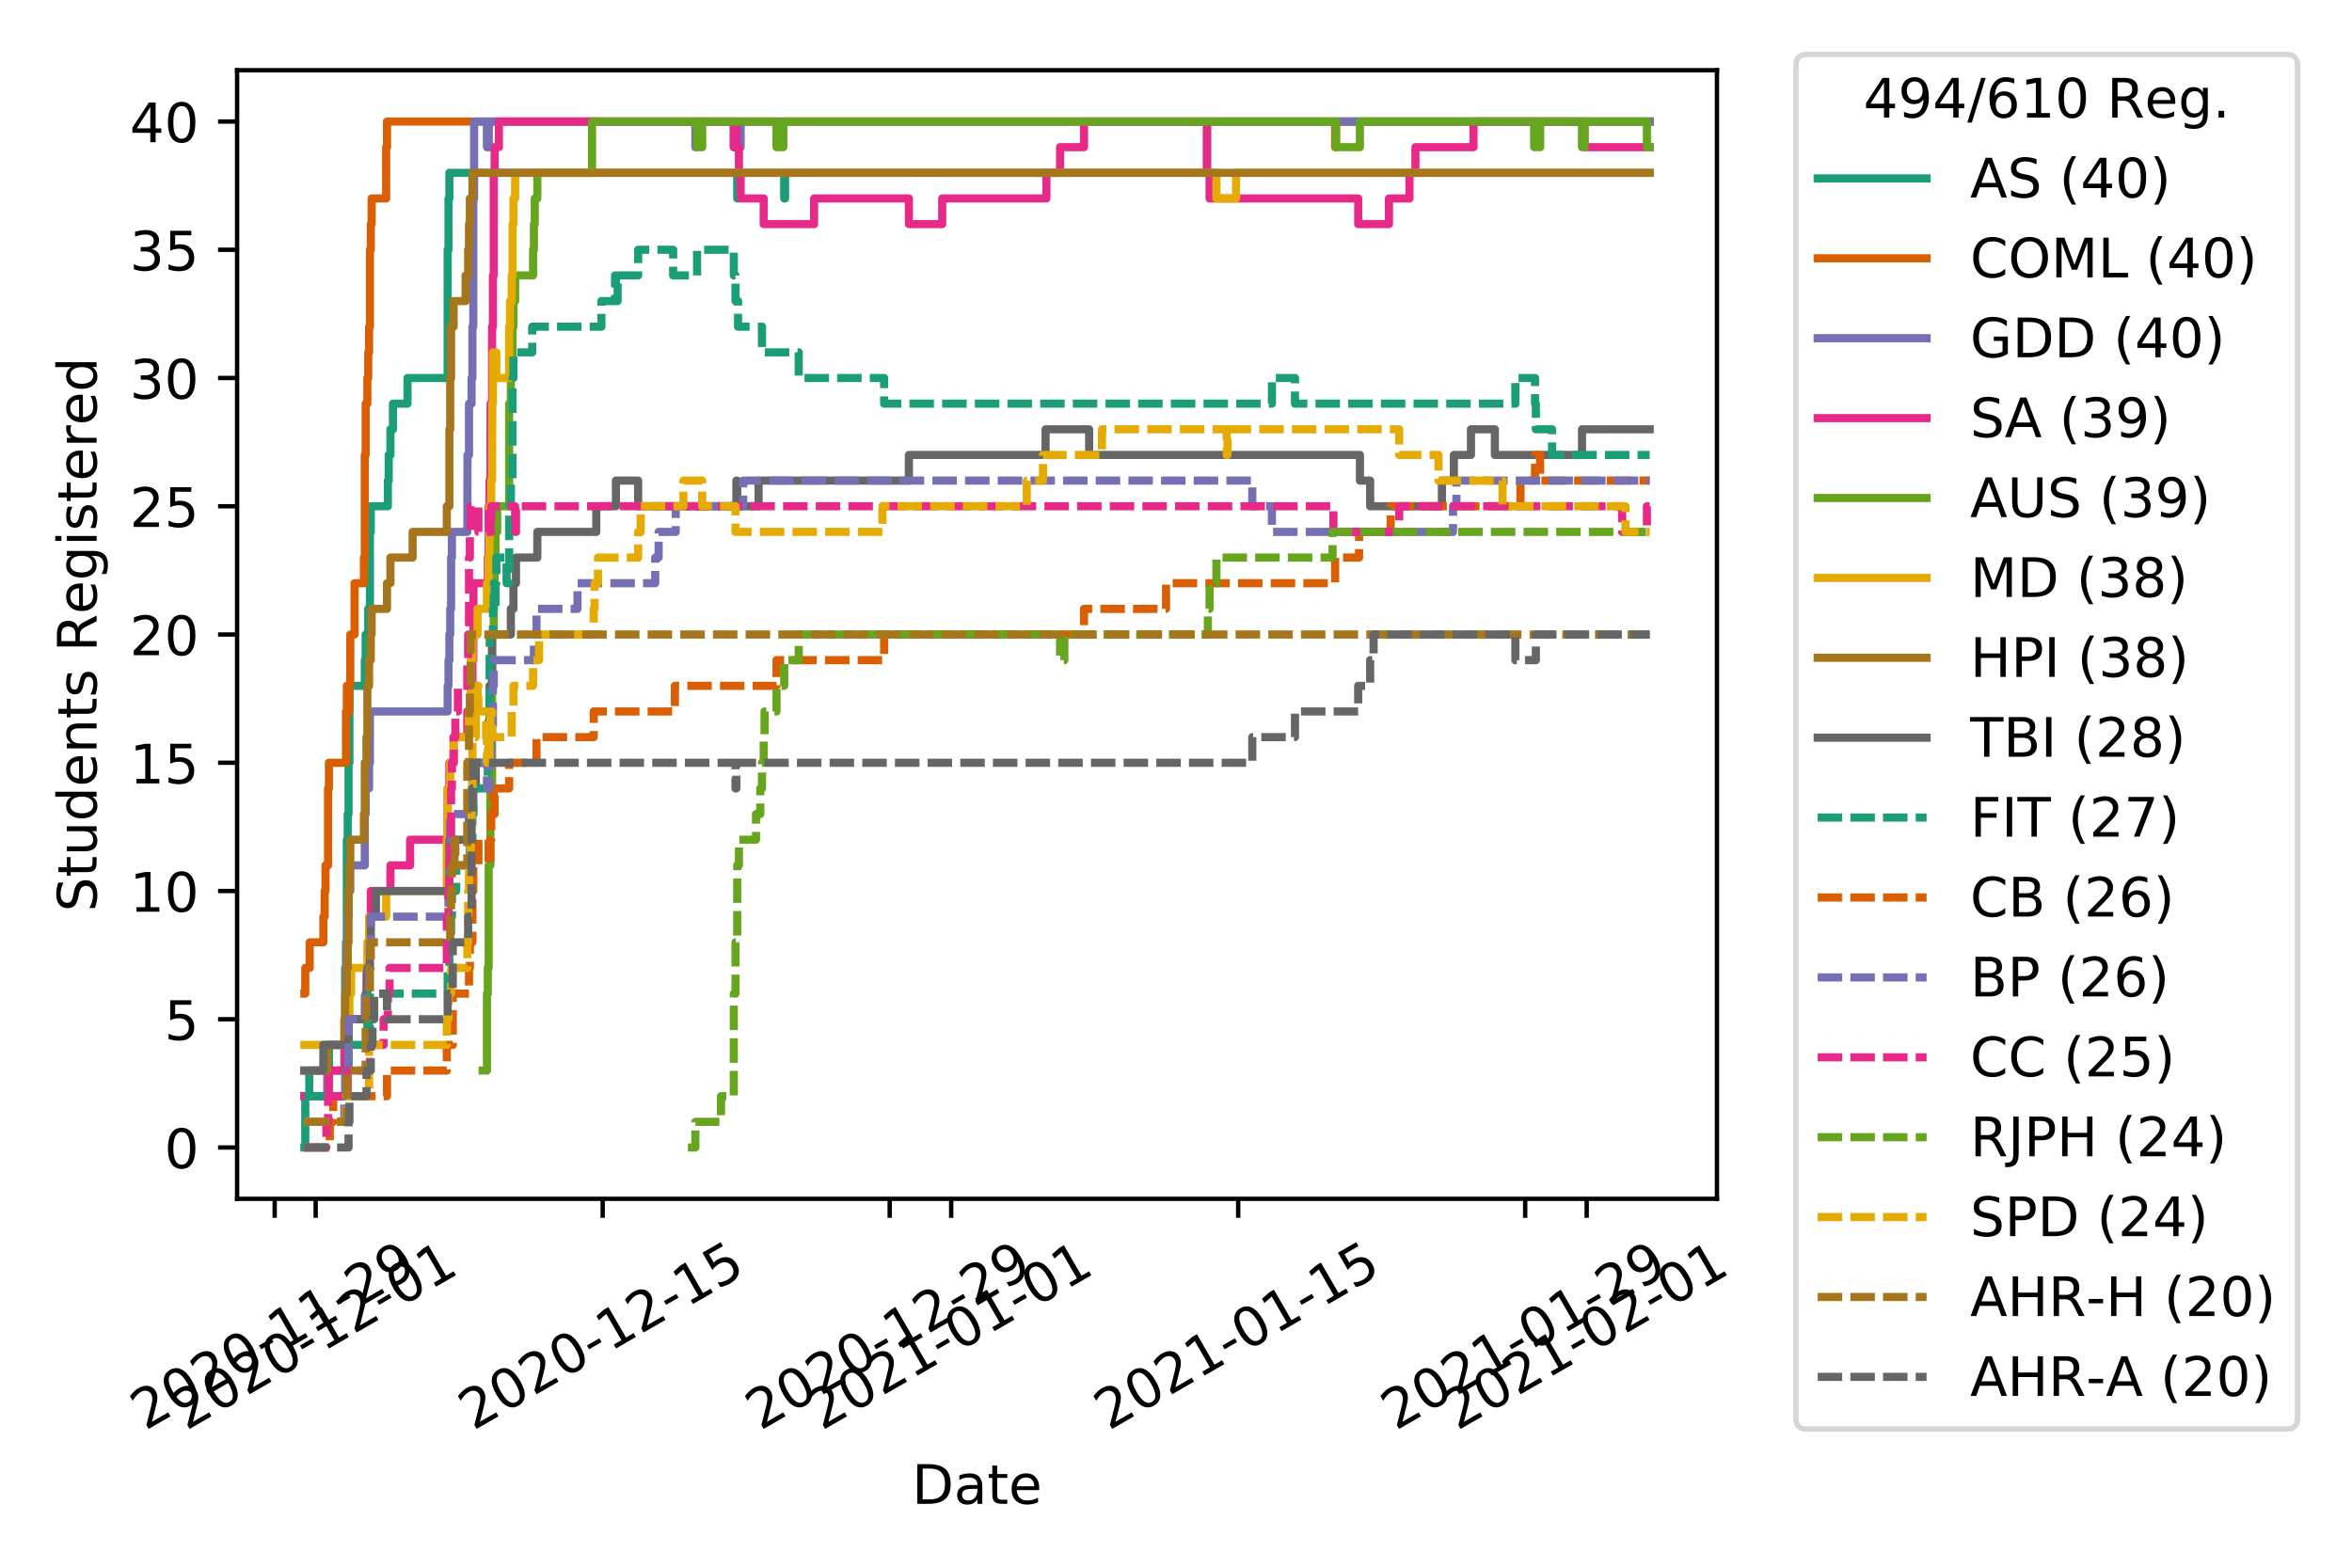 <?xml version="1.0" encoding="utf-8" standalone="no"?>
<!DOCTYPE svg PUBLIC "-//W3C//DTD SVG 1.1//EN"
  "http://www.w3.org/Graphics/SVG/1.1/DTD/svg11.dtd">
<!-- Created with matplotlib (https://matplotlib.org/) -->
<svg height="288pt" version="1.1" viewBox="0 0 432 288" width="432pt" xmlns="http://www.w3.org/2000/svg" xmlns:xlink="http://www.w3.org/1999/xlink">
 <defs>
  <style type="text/css">
*{stroke-linecap:butt;stroke-linejoin:round;}
  </style>
 </defs>
 <g id="figure_1">
  <g id="patch_1">
   <path d="M 0 288 
L 432 288 
L 432 0 
L 0 0 
z
" style="fill:#ffffff;"/>
  </g>
  <g id="axes_1">
   <g id="patch_2">
    <path d="M 43.55 220.231 
L 315.36 220.231 
L 315.36 12.9 
L 43.55 12.9 
z
" style="fill:#ffffff;"/>
   </g>
   <g id="matplotlib.axis_1">
    <g id="xtick_1">
     <g id="line2d_1">
      <defs>
       <path d="M 0 0 
L 0 3.5 
" id="mecd2d108d1" style="stroke:#000000;stroke-width:0.8;"/>
      </defs>
      <g>
       <use style="stroke:#000000;stroke-width:0.8;" x="50.452" xlink:href="#mecd2d108d1" y="220.231"/>
      </g>
     </g>
     <g id="text_1">
      <!-- 2020-11-29 -->
      <defs>
       <path d="M 19.188 8.297 
L 53.609 8.297 
L 53.609 0 
L 7.328 0 
L 7.328 8.297 
Q 12.938 14.109 22.625 23.891 
Q 32.328 33.688 34.812 36.531 
Q 39.547 41.844 41.422 45.531 
Q 43.312 49.219 43.312 52.781 
Q 43.312 58.594 39.234 62.25 
Q 35.156 65.922 28.609 65.922 
Q 23.969 65.922 18.812 64.312 
Q 13.672 62.703 7.812 59.422 
L 7.812 69.391 
Q 13.766 71.781 18.938 73 
Q 24.125 74.219 28.422 74.219 
Q 39.75 74.219 46.484 68.547 
Q 53.219 62.891 53.219 53.422 
Q 53.219 48.922 51.531 44.891 
Q 49.859 40.875 45.406 35.406 
Q 44.188 33.984 37.641 27.219 
Q 31.109 20.453 19.188 8.297 
z
" id="DejaVuSans-50"/>
       <path d="M 31.781 66.406 
Q 24.172 66.406 20.328 58.906 
Q 16.5 51.422 16.5 36.375 
Q 16.5 21.391 20.328 13.891 
Q 24.172 6.391 31.781 6.391 
Q 39.453 6.391 43.281 13.891 
Q 47.125 21.391 47.125 36.375 
Q 47.125 51.422 43.281 58.906 
Q 39.453 66.406 31.781 66.406 
z
M 31.781 74.219 
Q 44.047 74.219 50.516 64.516 
Q 56.984 54.828 56.984 36.375 
Q 56.984 17.969 50.516 8.266 
Q 44.047 -1.422 31.781 -1.422 
Q 19.531 -1.422 13.062 8.266 
Q 6.594 17.969 6.594 36.375 
Q 6.594 54.828 13.062 64.516 
Q 19.531 74.219 31.781 74.219 
z
" id="DejaVuSans-48"/>
       <path d="M 4.891 31.391 
L 31.203 31.391 
L 31.203 23.391 
L 4.891 23.391 
z
" id="DejaVuSans-45"/>
       <path d="M 12.406 8.297 
L 28.516 8.297 
L 28.516 63.922 
L 10.984 60.406 
L 10.984 69.391 
L 28.422 72.906 
L 38.281 72.906 
L 38.281 8.297 
L 54.391 8.297 
L 54.391 0 
L 12.406 0 
z
" id="DejaVuSans-49"/>
       <path d="M 10.984 1.516 
L 10.984 10.5 
Q 14.703 8.734 18.5 7.812 
Q 22.312 6.891 25.984 6.891 
Q 35.75 6.891 40.891 13.453 
Q 46.047 20.016 46.781 33.406 
Q 43.953 29.203 39.594 26.953 
Q 35.25 24.703 29.984 24.703 
Q 19.047 24.703 12.672 31.312 
Q 6.297 37.938 6.297 49.422 
Q 6.297 60.641 12.938 67.422 
Q 19.578 74.219 30.609 74.219 
Q 43.266 74.219 49.922 64.516 
Q 56.594 54.828 56.594 36.375 
Q 56.594 19.141 48.406 8.859 
Q 40.234 -1.422 26.422 -1.422 
Q 22.703 -1.422 18.891 -0.688 
Q 15.094 0.047 10.984 1.516 
z
M 30.609 32.422 
Q 37.25 32.422 41.125 36.953 
Q 45.016 41.5 45.016 49.422 
Q 45.016 57.281 41.125 61.844 
Q 37.25 66.406 30.609 66.406 
Q 23.969 66.406 20.094 61.844 
Q 16.219 57.281 16.219 49.422 
Q 16.219 41.5 20.094 36.953 
Q 23.969 32.422 30.609 32.422 
z
" id="DejaVuSans-57"/>
      </defs>
      <g transform="translate(26.667 262.869)rotate(-30)scale(0.1 -0.1)">
       <use xlink:href="#DejaVuSans-50"/>
       <use x="63.623" xlink:href="#DejaVuSans-48"/>
       <use x="127.246" xlink:href="#DejaVuSans-50"/>
       <use x="190.869" xlink:href="#DejaVuSans-48"/>
       <use x="254.492" xlink:href="#DejaVuSans-45"/>
       <use x="290.576" xlink:href="#DejaVuSans-49"/>
       <use x="354.199" xlink:href="#DejaVuSans-49"/>
       <use x="417.822" xlink:href="#DejaVuSans-45"/>
       <use x="453.906" xlink:href="#DejaVuSans-50"/>
       <use x="517.529" xlink:href="#DejaVuSans-57"/>
      </g>
     </g>
    </g>
    <g id="xtick_2">
     <g id="line2d_2">
      <g>
       <use style="stroke:#000000;stroke-width:0.8;" x="57.983" xlink:href="#mecd2d108d1" y="220.231"/>
      </g>
     </g>
     <g id="text_2">
      <!-- 2020-12-01 -->
      <g transform="translate(34.198 262.869)rotate(-30)scale(0.1 -0.1)">
       <use xlink:href="#DejaVuSans-50"/>
       <use x="63.623" xlink:href="#DejaVuSans-48"/>
       <use x="127.246" xlink:href="#DejaVuSans-50"/>
       <use x="190.869" xlink:href="#DejaVuSans-48"/>
       <use x="254.492" xlink:href="#DejaVuSans-45"/>
       <use x="290.576" xlink:href="#DejaVuSans-49"/>
       <use x="354.199" xlink:href="#DejaVuSans-50"/>
       <use x="417.822" xlink:href="#DejaVuSans-45"/>
       <use x="453.906" xlink:href="#DejaVuSans-48"/>
       <use x="517.529" xlink:href="#DejaVuSans-49"/>
      </g>
     </g>
    </g>
    <g id="xtick_3">
     <g id="line2d_3">
      <g>
       <use style="stroke:#000000;stroke-width:0.8;" x="110.697" xlink:href="#mecd2d108d1" y="220.231"/>
      </g>
     </g>
     <g id="text_3">
      <!-- 2020-12-15 -->
      <defs>
       <path d="M 10.797 72.906 
L 49.516 72.906 
L 49.516 64.594 
L 19.828 64.594 
L 19.828 46.734 
Q 21.969 47.469 24.109 47.828 
Q 26.266 48.188 28.422 48.188 
Q 40.625 48.188 47.75 41.5 
Q 54.891 34.812 54.891 23.391 
Q 54.891 11.625 47.562 5.094 
Q 40.234 -1.422 26.906 -1.422 
Q 22.312 -1.422 17.547 -0.641 
Q 12.797 0.141 7.719 1.703 
L 7.719 11.625 
Q 12.109 9.234 16.797 8.062 
Q 21.484 6.891 26.703 6.891 
Q 35.156 6.891 40.078 11.328 
Q 45.016 15.766 45.016 23.391 
Q 45.016 31 40.078 35.438 
Q 35.156 39.891 26.703 39.891 
Q 22.75 39.891 18.812 39.016 
Q 14.891 38.141 10.797 36.281 
z
" id="DejaVuSans-53"/>
      </defs>
      <g transform="translate(86.912 262.869)rotate(-30)scale(0.1 -0.1)">
       <use xlink:href="#DejaVuSans-50"/>
       <use x="63.623" xlink:href="#DejaVuSans-48"/>
       <use x="127.246" xlink:href="#DejaVuSans-50"/>
       <use x="190.869" xlink:href="#DejaVuSans-48"/>
       <use x="254.492" xlink:href="#DejaVuSans-45"/>
       <use x="290.576" xlink:href="#DejaVuSans-49"/>
       <use x="354.199" xlink:href="#DejaVuSans-50"/>
       <use x="417.822" xlink:href="#DejaVuSans-45"/>
       <use x="453.906" xlink:href="#DejaVuSans-49"/>
       <use x="517.529" xlink:href="#DejaVuSans-53"/>
      </g>
     </g>
    </g>
    <g id="xtick_4">
     <g id="line2d_4">
      <g>
       <use style="stroke:#000000;stroke-width:0.8;" x="163.412" xlink:href="#mecd2d108d1" y="220.231"/>
      </g>
     </g>
     <g id="text_4">
      <!-- 2020-12-29 -->
      <g transform="translate(139.627 262.869)rotate(-30)scale(0.1 -0.1)">
       <use xlink:href="#DejaVuSans-50"/>
       <use x="63.623" xlink:href="#DejaVuSans-48"/>
       <use x="127.246" xlink:href="#DejaVuSans-50"/>
       <use x="190.869" xlink:href="#DejaVuSans-48"/>
       <use x="254.492" xlink:href="#DejaVuSans-45"/>
       <use x="290.576" xlink:href="#DejaVuSans-49"/>
       <use x="354.199" xlink:href="#DejaVuSans-50"/>
       <use x="417.822" xlink:href="#DejaVuSans-45"/>
       <use x="453.906" xlink:href="#DejaVuSans-50"/>
       <use x="517.529" xlink:href="#DejaVuSans-57"/>
      </g>
     </g>
    </g>
    <g id="xtick_5">
     <g id="line2d_5">
      <g>
       <use style="stroke:#000000;stroke-width:0.8;" x="174.708" xlink:href="#mecd2d108d1" y="220.231"/>
      </g>
     </g>
     <g id="text_5">
      <!-- 2021-01-01 -->
      <g transform="translate(150.923 262.869)rotate(-30)scale(0.1 -0.1)">
       <use xlink:href="#DejaVuSans-50"/>
       <use x="63.623" xlink:href="#DejaVuSans-48"/>
       <use x="127.246" xlink:href="#DejaVuSans-50"/>
       <use x="190.869" xlink:href="#DejaVuSans-49"/>
       <use x="254.492" xlink:href="#DejaVuSans-45"/>
       <use x="290.576" xlink:href="#DejaVuSans-48"/>
       <use x="354.199" xlink:href="#DejaVuSans-49"/>
       <use x="417.822" xlink:href="#DejaVuSans-45"/>
       <use x="453.906" xlink:href="#DejaVuSans-48"/>
       <use x="517.529" xlink:href="#DejaVuSans-49"/>
      </g>
     </g>
    </g>
    <g id="xtick_6">
     <g id="line2d_6">
      <g>
       <use style="stroke:#000000;stroke-width:0.8;" x="227.423" xlink:href="#mecd2d108d1" y="220.231"/>
      </g>
     </g>
     <g id="text_6">
      <!-- 2021-01-15 -->
      <g transform="translate(203.638 262.869)rotate(-30)scale(0.1 -0.1)">
       <use xlink:href="#DejaVuSans-50"/>
       <use x="63.623" xlink:href="#DejaVuSans-48"/>
       <use x="127.246" xlink:href="#DejaVuSans-50"/>
       <use x="190.869" xlink:href="#DejaVuSans-49"/>
       <use x="254.492" xlink:href="#DejaVuSans-45"/>
       <use x="290.576" xlink:href="#DejaVuSans-48"/>
       <use x="354.199" xlink:href="#DejaVuSans-49"/>
       <use x="417.822" xlink:href="#DejaVuSans-45"/>
       <use x="453.906" xlink:href="#DejaVuSans-49"/>
       <use x="517.529" xlink:href="#DejaVuSans-53"/>
      </g>
     </g>
    </g>
    <g id="xtick_7">
     <g id="line2d_7">
      <g>
       <use style="stroke:#000000;stroke-width:0.8;" x="280.137" xlink:href="#mecd2d108d1" y="220.231"/>
      </g>
     </g>
     <g id="text_7">
      <!-- 2021-01-29 -->
      <g transform="translate(256.352 262.869)rotate(-30)scale(0.1 -0.1)">
       <use xlink:href="#DejaVuSans-50"/>
       <use x="63.623" xlink:href="#DejaVuSans-48"/>
       <use x="127.246" xlink:href="#DejaVuSans-50"/>
       <use x="190.869" xlink:href="#DejaVuSans-49"/>
       <use x="254.492" xlink:href="#DejaVuSans-45"/>
       <use x="290.576" xlink:href="#DejaVuSans-48"/>
       <use x="354.199" xlink:href="#DejaVuSans-49"/>
       <use x="417.822" xlink:href="#DejaVuSans-45"/>
       <use x="453.906" xlink:href="#DejaVuSans-50"/>
       <use x="517.529" xlink:href="#DejaVuSans-57"/>
      </g>
     </g>
    </g>
    <g id="xtick_8">
     <g id="line2d_8">
      <g>
       <use style="stroke:#000000;stroke-width:0.8;" x="291.433" xlink:href="#mecd2d108d1" y="220.231"/>
      </g>
     </g>
     <g id="text_8">
      <!-- 2021-02-01 -->
      <g transform="translate(267.648 262.869)rotate(-30)scale(0.1 -0.1)">
       <use xlink:href="#DejaVuSans-50"/>
       <use x="63.623" xlink:href="#DejaVuSans-48"/>
       <use x="127.246" xlink:href="#DejaVuSans-50"/>
       <use x="190.869" xlink:href="#DejaVuSans-49"/>
       <use x="254.492" xlink:href="#DejaVuSans-45"/>
       <use x="290.576" xlink:href="#DejaVuSans-48"/>
       <use x="354.199" xlink:href="#DejaVuSans-50"/>
       <use x="417.822" xlink:href="#DejaVuSans-45"/>
       <use x="453.906" xlink:href="#DejaVuSans-48"/>
       <use x="517.529" xlink:href="#DejaVuSans-49"/>
      </g>
     </g>
    </g>
    <g id="text_9">
     <!-- Date -->
     <defs>
      <path d="M 19.672 64.797 
L 19.672 8.109 
L 31.594 8.109 
Q 46.688 8.109 53.688 14.938 
Q 60.688 21.781 60.688 36.531 
Q 60.688 51.172 53.688 57.984 
Q 46.688 64.797 31.594 64.797 
z
M 9.812 72.906 
L 30.078 72.906 
Q 51.266 72.906 61.172 64.094 
Q 71.094 55.281 71.094 36.531 
Q 71.094 17.672 61.125 8.828 
Q 51.172 0 30.078 0 
L 9.812 0 
z
" id="DejaVuSans-68"/>
      <path d="M 34.281 27.484 
Q 23.391 27.484 19.188 25 
Q 14.984 22.516 14.984 16.5 
Q 14.984 11.719 18.141 8.906 
Q 21.297 6.109 26.703 6.109 
Q 34.188 6.109 38.703 11.406 
Q 43.219 16.703 43.219 25.484 
L 43.219 27.484 
z
M 52.203 31.203 
L 52.203 0 
L 43.219 0 
L 43.219 8.297 
Q 40.141 3.328 35.547 0.953 
Q 30.953 -1.422 24.312 -1.422 
Q 15.922 -1.422 10.953 3.297 
Q 6 8.016 6 15.922 
Q 6 25.141 12.172 29.828 
Q 18.359 34.516 30.609 34.516 
L 43.219 34.516 
L 43.219 35.406 
Q 43.219 41.609 39.141 45 
Q 35.062 48.391 27.688 48.391 
Q 23 48.391 18.547 47.266 
Q 14.109 46.141 10.016 43.891 
L 10.016 52.203 
Q 14.938 54.109 19.578 55.047 
Q 24.219 56 28.609 56 
Q 40.484 56 46.344 49.844 
Q 52.203 43.703 52.203 31.203 
z
" id="DejaVuSans-97"/>
      <path d="M 18.312 70.219 
L 18.312 54.688 
L 36.812 54.688 
L 36.812 47.703 
L 18.312 47.703 
L 18.312 18.016 
Q 18.312 11.328 20.141 9.422 
Q 21.969 7.516 27.594 7.516 
L 36.812 7.516 
L 36.812 0 
L 27.594 0 
Q 17.188 0 13.234 3.875 
Q 9.281 7.766 9.281 18.016 
L 9.281 47.703 
L 2.688 47.703 
L 2.688 54.688 
L 9.281 54.688 
L 9.281 70.219 
z
" id="DejaVuSans-116"/>
      <path d="M 56.203 29.594 
L 56.203 25.203 
L 14.891 25.203 
Q 15.484 15.922 20.484 11.062 
Q 25.484 6.203 34.422 6.203 
Q 39.594 6.203 44.453 7.469 
Q 49.312 8.734 54.109 11.281 
L 54.109 2.781 
Q 49.266 0.734 44.188 -0.344 
Q 39.109 -1.422 33.891 -1.422 
Q 20.797 -1.422 13.156 6.188 
Q 5.516 13.812 5.516 26.812 
Q 5.516 40.234 12.766 48.109 
Q 20.016 56 32.328 56 
Q 43.359 56 49.781 48.891 
Q 56.203 41.797 56.203 29.594 
z
M 47.219 32.234 
Q 47.125 39.594 43.094 43.984 
Q 39.062 48.391 32.422 48.391 
Q 24.906 48.391 20.391 44.141 
Q 15.875 39.891 15.188 32.172 
z
" id="DejaVuSans-101"/>
     </defs>
     <g transform="translate(167.504 276.269)scale(0.1 -0.1)">
      <use xlink:href="#DejaVuSans-68"/>
      <use x="77.002" xlink:href="#DejaVuSans-97"/>
      <use x="138.281" xlink:href="#DejaVuSans-116"/>
      <use x="177.49" xlink:href="#DejaVuSans-101"/>
     </g>
    </g>
   </g>
   <g id="matplotlib.axis_2">
    <g id="ytick_1">
     <g id="line2d_9">
      <defs>
       <path d="M 0 0 
L -3.5 0 
" id="m9fd1ca2137" style="stroke:#000000;stroke-width:0.8;"/>
      </defs>
      <g>
       <use style="stroke:#000000;stroke-width:0.8;" x="43.55" xlink:href="#m9fd1ca2137" y="210.807"/>
      </g>
     </g>
     <g id="text_10">
      <!-- 0 -->
      <g transform="translate(30.188 214.606)scale(0.1 -0.1)">
       <use xlink:href="#DejaVuSans-48"/>
      </g>
     </g>
    </g>
    <g id="ytick_2">
     <g id="line2d_10">
      <g>
       <use style="stroke:#000000;stroke-width:0.8;" x="43.55" xlink:href="#m9fd1ca2137" y="187.246"/>
      </g>
     </g>
     <g id="text_11">
      <!-- 5 -->
      <g transform="translate(30.188 191.046)scale(0.1 -0.1)">
       <use xlink:href="#DejaVuSans-53"/>
      </g>
     </g>
    </g>
    <g id="ytick_3">
     <g id="line2d_11">
      <g>
       <use style="stroke:#000000;stroke-width:0.8;" x="43.55" xlink:href="#m9fd1ca2137" y="163.686"/>
      </g>
     </g>
     <g id="text_12">
      <!-- 10 -->
      <g transform="translate(23.825 167.485)scale(0.1 -0.1)">
       <use xlink:href="#DejaVuSans-49"/>
       <use x="63.623" xlink:href="#DejaVuSans-48"/>
      </g>
     </g>
    </g>
    <g id="ytick_4">
     <g id="line2d_12">
      <g>
       <use style="stroke:#000000;stroke-width:0.8;" x="43.55" xlink:href="#m9fd1ca2137" y="140.126"/>
      </g>
     </g>
     <g id="text_13">
      <!-- 15 -->
      <g transform="translate(23.825 143.925)scale(0.1 -0.1)">
       <use xlink:href="#DejaVuSans-49"/>
       <use x="63.623" xlink:href="#DejaVuSans-53"/>
      </g>
     </g>
    </g>
    <g id="ytick_5">
     <g id="line2d_13">
      <g>
       <use style="stroke:#000000;stroke-width:0.8;" x="43.55" xlink:href="#m9fd1ca2137" y="116.565"/>
      </g>
     </g>
     <g id="text_14">
      <!-- 20 -->
      <g transform="translate(23.825 120.365)scale(0.1 -0.1)">
       <use xlink:href="#DejaVuSans-50"/>
       <use x="63.623" xlink:href="#DejaVuSans-48"/>
      </g>
     </g>
    </g>
    <g id="ytick_6">
     <g id="line2d_14">
      <g>
       <use style="stroke:#000000;stroke-width:0.8;" x="43.55" xlink:href="#m9fd1ca2137" y="93.005"/>
      </g>
     </g>
     <g id="text_15">
      <!-- 25 -->
      <g transform="translate(23.825 96.804)scale(0.1 -0.1)">
       <use xlink:href="#DejaVuSans-50"/>
       <use x="63.623" xlink:href="#DejaVuSans-53"/>
      </g>
     </g>
    </g>
    <g id="ytick_7">
     <g id="line2d_15">
      <g>
       <use style="stroke:#000000;stroke-width:0.8;" x="43.55" xlink:href="#m9fd1ca2137" y="69.445"/>
      </g>
     </g>
     <g id="text_16">
      <!-- 30 -->
      <defs>
       <path d="M 40.578 39.312 
Q 47.656 37.797 51.625 33 
Q 55.609 28.219 55.609 21.188 
Q 55.609 10.406 48.188 4.484 
Q 40.766 -1.422 27.094 -1.422 
Q 22.516 -1.422 17.656 -0.516 
Q 12.797 0.391 7.625 2.203 
L 7.625 11.719 
Q 11.719 9.328 16.594 8.109 
Q 21.484 6.891 26.812 6.891 
Q 36.078 6.891 40.938 10.547 
Q 45.797 14.203 45.797 21.188 
Q 45.797 27.641 41.281 31.266 
Q 36.766 34.906 28.719 34.906 
L 20.219 34.906 
L 20.219 43.016 
L 29.109 43.016 
Q 36.375 43.016 40.234 45.922 
Q 44.094 48.828 44.094 54.297 
Q 44.094 59.906 40.109 62.906 
Q 36.141 65.922 28.719 65.922 
Q 24.656 65.922 20.016 65.031 
Q 15.375 64.156 9.812 62.312 
L 9.812 71.094 
Q 15.438 72.656 20.344 73.438 
Q 25.25 74.219 29.594 74.219 
Q 40.828 74.219 47.359 69.109 
Q 53.906 64.016 53.906 55.328 
Q 53.906 49.266 50.438 45.094 
Q 46.969 40.922 40.578 39.312 
z
" id="DejaVuSans-51"/>
      </defs>
      <g transform="translate(23.825 73.244)scale(0.1 -0.1)">
       <use xlink:href="#DejaVuSans-51"/>
       <use x="63.623" xlink:href="#DejaVuSans-48"/>
      </g>
     </g>
    </g>
    <g id="ytick_8">
     <g id="line2d_16">
      <g>
       <use style="stroke:#000000;stroke-width:0.8;" x="43.55" xlink:href="#m9fd1ca2137" y="45.884"/>
      </g>
     </g>
     <g id="text_17">
      <!-- 35 -->
      <g transform="translate(23.825 49.684)scale(0.1 -0.1)">
       <use xlink:href="#DejaVuSans-51"/>
       <use x="63.623" xlink:href="#DejaVuSans-53"/>
      </g>
     </g>
    </g>
    <g id="ytick_9">
     <g id="line2d_17">
      <g>
       <use style="stroke:#000000;stroke-width:0.8;" x="43.55" xlink:href="#m9fd1ca2137" y="22.324"/>
      </g>
     </g>
     <g id="text_18">
      <!-- 40 -->
      <defs>
       <path d="M 37.797 64.312 
L 12.891 25.391 
L 37.797 25.391 
z
M 35.203 72.906 
L 47.609 72.906 
L 47.609 25.391 
L 58.016 25.391 
L 58.016 17.188 
L 47.609 17.188 
L 47.609 0 
L 37.797 0 
L 37.797 17.188 
L 4.891 17.188 
L 4.891 26.703 
z
" id="DejaVuSans-52"/>
      </defs>
      <g transform="translate(23.825 26.123)scale(0.1 -0.1)">
       <use xlink:href="#DejaVuSans-52"/>
       <use x="63.623" xlink:href="#DejaVuSans-48"/>
      </g>
     </g>
    </g>
    <g id="text_19">
     <!-- Students Registered -->
     <defs>
      <path d="M 53.516 70.516 
L 53.516 60.891 
Q 47.906 63.578 42.922 64.891 
Q 37.938 66.219 33.297 66.219 
Q 25.25 66.219 20.875 63.094 
Q 16.5 59.969 16.5 54.203 
Q 16.5 49.359 19.406 46.891 
Q 22.312 44.438 30.422 42.922 
L 36.375 41.703 
Q 47.406 39.594 52.656 34.297 
Q 57.906 29 57.906 20.125 
Q 57.906 9.516 50.797 4.047 
Q 43.703 -1.422 29.984 -1.422 
Q 24.812 -1.422 18.969 -0.25 
Q 13.141 0.922 6.891 3.219 
L 6.891 13.375 
Q 12.891 10.016 18.656 8.297 
Q 24.422 6.594 29.984 6.594 
Q 38.422 6.594 43.016 9.906 
Q 47.609 13.234 47.609 19.391 
Q 47.609 24.75 44.312 27.781 
Q 41.016 30.812 33.5 32.328 
L 27.484 33.5 
Q 16.453 35.688 11.516 40.375 
Q 6.594 45.062 6.594 53.422 
Q 6.594 63.094 13.406 68.656 
Q 20.219 74.219 32.172 74.219 
Q 37.312 74.219 42.625 73.281 
Q 47.953 72.359 53.516 70.516 
z
" id="DejaVuSans-83"/>
      <path d="M 8.5 21.578 
L 8.5 54.688 
L 17.484 54.688 
L 17.484 21.922 
Q 17.484 14.156 20.5 10.266 
Q 23.531 6.391 29.594 6.391 
Q 36.859 6.391 41.078 11.031 
Q 45.312 15.672 45.312 23.688 
L 45.312 54.688 
L 54.297 54.688 
L 54.297 0 
L 45.312 0 
L 45.312 8.406 
Q 42.047 3.422 37.719 1 
Q 33.406 -1.422 27.688 -1.422 
Q 18.266 -1.422 13.375 4.438 
Q 8.5 10.297 8.5 21.578 
z
M 31.109 56 
z
" id="DejaVuSans-117"/>
      <path d="M 45.406 46.391 
L 45.406 75.984 
L 54.391 75.984 
L 54.391 0 
L 45.406 0 
L 45.406 8.203 
Q 42.578 3.328 38.25 0.953 
Q 33.938 -1.422 27.875 -1.422 
Q 17.969 -1.422 11.734 6.484 
Q 5.516 14.406 5.516 27.297 
Q 5.516 40.188 11.734 48.094 
Q 17.969 56 27.875 56 
Q 33.938 56 38.25 53.625 
Q 42.578 51.266 45.406 46.391 
z
M 14.797 27.297 
Q 14.797 17.391 18.875 11.75 
Q 22.953 6.109 30.078 6.109 
Q 37.203 6.109 41.297 11.75 
Q 45.406 17.391 45.406 27.297 
Q 45.406 37.203 41.297 42.844 
Q 37.203 48.484 30.078 48.484 
Q 22.953 48.484 18.875 42.844 
Q 14.797 37.203 14.797 27.297 
z
" id="DejaVuSans-100"/>
      <path d="M 54.891 33.016 
L 54.891 0 
L 45.906 0 
L 45.906 32.719 
Q 45.906 40.484 42.875 44.328 
Q 39.844 48.188 33.797 48.188 
Q 26.516 48.188 22.312 43.547 
Q 18.109 38.922 18.109 30.906 
L 18.109 0 
L 9.078 0 
L 9.078 54.688 
L 18.109 54.688 
L 18.109 46.188 
Q 21.344 51.125 25.703 53.562 
Q 30.078 56 35.797 56 
Q 45.219 56 50.047 50.172 
Q 54.891 44.344 54.891 33.016 
z
" id="DejaVuSans-110"/>
      <path d="M 44.281 53.078 
L 44.281 44.578 
Q 40.484 46.531 36.375 47.5 
Q 32.281 48.484 27.875 48.484 
Q 21.188 48.484 17.844 46.438 
Q 14.5 44.391 14.5 40.281 
Q 14.5 37.156 16.891 35.375 
Q 19.281 33.594 26.516 31.984 
L 29.594 31.297 
Q 39.156 29.25 43.188 25.516 
Q 47.219 21.781 47.219 15.094 
Q 47.219 7.469 41.188 3.016 
Q 35.156 -1.422 24.609 -1.422 
Q 20.219 -1.422 15.453 -0.562 
Q 10.688 0.297 5.422 2 
L 5.422 11.281 
Q 10.406 8.688 15.234 7.391 
Q 20.062 6.109 24.812 6.109 
Q 31.156 6.109 34.562 8.281 
Q 37.984 10.453 37.984 14.406 
Q 37.984 18.062 35.516 20.016 
Q 33.062 21.969 24.703 23.781 
L 21.578 24.516 
Q 13.234 26.266 9.516 29.906 
Q 5.812 33.547 5.812 39.891 
Q 5.812 47.609 11.281 51.797 
Q 16.75 56 26.812 56 
Q 31.781 56 36.172 55.266 
Q 40.578 54.547 44.281 53.078 
z
" id="DejaVuSans-115"/>
      <path id="DejaVuSans-32"/>
      <path d="M 44.391 34.188 
Q 47.562 33.109 50.562 29.594 
Q 53.562 26.078 56.594 19.922 
L 66.609 0 
L 56 0 
L 46.688 18.703 
Q 43.062 26.031 39.672 28.422 
Q 36.281 30.812 30.422 30.812 
L 19.672 30.812 
L 19.672 0 
L 9.812 0 
L 9.812 72.906 
L 32.078 72.906 
Q 44.578 72.906 50.734 67.672 
Q 56.891 62.453 56.891 51.906 
Q 56.891 45.016 53.688 40.469 
Q 50.484 35.938 44.391 34.188 
z
M 19.672 64.797 
L 19.672 38.922 
L 32.078 38.922 
Q 39.203 38.922 42.844 42.219 
Q 46.484 45.516 46.484 51.906 
Q 46.484 58.297 42.844 61.547 
Q 39.203 64.797 32.078 64.797 
z
" id="DejaVuSans-82"/>
      <path d="M 45.406 27.984 
Q 45.406 37.75 41.375 43.109 
Q 37.359 48.484 30.078 48.484 
Q 22.859 48.484 18.828 43.109 
Q 14.797 37.75 14.797 27.984 
Q 14.797 18.266 18.828 12.891 
Q 22.859 7.516 30.078 7.516 
Q 37.359 7.516 41.375 12.891 
Q 45.406 18.266 45.406 27.984 
z
M 54.391 6.781 
Q 54.391 -7.172 48.188 -13.984 
Q 42 -20.797 29.203 -20.797 
Q 24.469 -20.797 20.266 -20.094 
Q 16.062 -19.391 12.109 -17.922 
L 12.109 -9.188 
Q 16.062 -11.328 19.922 -12.344 
Q 23.781 -13.375 27.781 -13.375 
Q 36.625 -13.375 41.016 -8.766 
Q 45.406 -4.156 45.406 5.172 
L 45.406 9.625 
Q 42.625 4.781 38.281 2.391 
Q 33.938 0 27.875 0 
Q 17.828 0 11.672 7.656 
Q 5.516 15.328 5.516 27.984 
Q 5.516 40.672 11.672 48.328 
Q 17.828 56 27.875 56 
Q 33.938 56 38.281 53.609 
Q 42.625 51.219 45.406 46.391 
L 45.406 54.688 
L 54.391 54.688 
z
" id="DejaVuSans-103"/>
      <path d="M 9.422 54.688 
L 18.406 54.688 
L 18.406 0 
L 9.422 0 
z
M 9.422 75.984 
L 18.406 75.984 
L 18.406 64.594 
L 9.422 64.594 
z
" id="DejaVuSans-105"/>
      <path d="M 41.109 46.297 
Q 39.594 47.172 37.812 47.578 
Q 36.031 48 33.891 48 
Q 26.266 48 22.188 43.047 
Q 18.109 38.094 18.109 28.812 
L 18.109 0 
L 9.078 0 
L 9.078 54.688 
L 18.109 54.688 
L 18.109 46.188 
Q 20.953 51.172 25.484 53.578 
Q 30.031 56 36.531 56 
Q 37.453 56 38.578 55.875 
Q 39.703 55.766 41.062 55.516 
z
" id="DejaVuSans-114"/>
     </defs>
     <g transform="translate(17.745 167.499)rotate(-90)scale(0.1 -0.1)">
      <use xlink:href="#DejaVuSans-83"/>
      <use x="63.477" xlink:href="#DejaVuSans-116"/>
      <use x="102.686" xlink:href="#DejaVuSans-117"/>
      <use x="166.064" xlink:href="#DejaVuSans-100"/>
      <use x="229.541" xlink:href="#DejaVuSans-101"/>
      <use x="291.064" xlink:href="#DejaVuSans-110"/>
      <use x="354.443" xlink:href="#DejaVuSans-116"/>
      <use x="393.652" xlink:href="#DejaVuSans-115"/>
      <use x="445.752" xlink:href="#DejaVuSans-32"/>
      <use x="477.539" xlink:href="#DejaVuSans-82"/>
      <use x="546.959" xlink:href="#DejaVuSans-101"/>
      <use x="608.482" xlink:href="#DejaVuSans-103"/>
      <use x="671.959" xlink:href="#DejaVuSans-105"/>
      <use x="699.742" xlink:href="#DejaVuSans-115"/>
      <use x="751.842" xlink:href="#DejaVuSans-116"/>
      <use x="791.051" xlink:href="#DejaVuSans-101"/>
      <use x="852.574" xlink:href="#DejaVuSans-114"/>
      <use x="893.656" xlink:href="#DejaVuSans-101"/>
      <use x="955.18" xlink:href="#DejaVuSans-100"/>
     </g>
    </g>
   </g>
   <g id="line2d_18">
    <path clip-path="url(#p1fe1611fbe)" d="M 55.905 210.807 
L 56.07 210.807 
L 56.07 201.383 
L 56.181 201.383 
L 56.806 201.383 
L 56.806 196.67 
L 56.882 196.67 
L 60.415 196.67 
L 60.415 191.958 
L 60.493 191.958 
L 63.396 191.958 
L 63.396 177.822 
L 63.474 177.822 
L 63.553 177.822 
L 63.553 173.11 
L 63.631 173.11 
L 63.709 173.11 
L 63.709 154.262 
L 63.788 154.262 
L 63.866 154.262 
L 63.866 149.55 
L 63.945 149.55 
L 64.023 149.55 
L 64.023 140.126 
L 64.102 140.126 
L 64.18 140.126 
L 64.18 125.99 
L 64.259 125.99 
L 67.004 125.99 
L 67.004 121.277 
L 67.083 121.277 
L 67.161 121.277 
L 67.161 116.565 
L 67.239 116.565 
L 67.632 116.565 
L 67.632 111.853 
L 67.71 111.853 
L 67.945 111.853 
L 67.945 97.717 
L 68.024 97.717 
L 68.102 97.717 
L 68.102 93.005 
L 68.181 93.005 
L 71.24 93.005 
L 71.24 88.293 
L 71.319 88.293 
L 71.397 88.293 
L 71.397 83.581 
L 71.475 83.581 
L 71.711 83.581 
L 71.711 78.869 
L 71.789 78.869 
L 72.181 78.869 
L 72.181 74.157 
L 72.26 74.157 
L 74.849 74.157 
L 74.849 69.445 
L 74.927 69.445 
L 82.222 69.445 
L 82.222 45.884 
L 82.301 45.884 
L 82.379 45.884 
L 82.379 36.46 
L 82.458 36.46 
L 82.536 36.46 
L 82.536 31.748 
L 82.615 31.748 
L 135.408 31.748 
L 135.408 36.46 
L 135.486 36.46 
L 135.565 36.46 
L 135.565 31.748 
L 135.643 31.748 
L 144.037 31.748 
L 144.037 36.46 
L 144.115 36.46 
L 144.193 36.46 
L 144.193 31.748 
L 144.272 31.748 
L 221.697 31.748 
L 221.697 22.324 
L 221.775 22.324 
L 303.005 22.324 
L 303.005 22.324 
" style="fill:none;stroke:#1b9e77;stroke-linecap:square;stroke-width:1.5;"/>
   </g>
   <g id="line2d_19">
    <path clip-path="url(#p1fe1611fbe)" d="M 55.905 182.534 
L 56.07 182.534 
L 56.07 177.822 
L 56.181 177.822 
L 56.882 177.822 
L 56.882 173.11 
L 59.392 173.11 
L 59.392 168.398 
L 59.63 168.398 
L 59.63 163.686 
L 59.709 163.686 
L 59.787 163.686 
L 59.787 158.974 
L 59.866 158.974 
L 60.258 158.974 
L 60.258 144.838 
L 60.336 144.838 
L 60.415 144.838 
L 60.415 140.126 
L 60.493 140.126 
L 63.553 140.126 
L 63.553 130.702 
L 63.631 130.702 
L 63.709 130.702 
L 63.709 125.99 
L 63.788 125.99 
L 63.866 125.99 
L 63.866 130.702 
L 63.945 130.702 
L 64.18 130.702 
L 64.18 125.99 
L 64.259 125.99 
L 64.337 125.99 
L 64.337 116.565 
L 64.415 116.565 
L 65.121 116.565 
L 65.121 107.141 
L 65.2 107.141 
L 66.847 107.141 
L 66.847 102.429 
L 66.926 102.429 
L 67.004 102.429 
L 67.004 83.581 
L 67.083 83.581 
L 67.161 83.581 
L 67.161 74.157 
L 67.239 74.157 
L 67.475 74.157 
L 67.475 69.445 
L 67.553 69.445 
L 67.632 69.445 
L 67.632 64.733 
L 67.71 64.733 
L 67.789 64.733 
L 67.789 60.021 
L 67.867 60.021 
L 67.945 60.021 
L 67.945 45.884 
L 68.024 45.884 
L 68.102 45.884 
L 68.102 41.172 
L 68.181 41.172 
L 68.259 41.172 
L 68.259 36.46 
L 68.338 36.46 
L 70.926 36.46 
L 70.926 27.036 
L 71.005 27.036 
L 71.083 27.036 
L 71.083 22.324 
L 71.162 22.324 
L 89.596 22.324 
L 89.596 27.036 
L 89.675 27.036 
L 89.753 27.036 
L 89.753 22.324 
L 89.831 22.324 
L 245.23 22.324 
L 245.23 27.036 
L 245.308 27.036 
L 245.387 27.036 
L 245.387 22.324 
L 245.465 22.324 
L 303.005 22.324 
L 303.005 22.324 
" style="fill:none;stroke:#d95f02;stroke-linecap:square;stroke-width:1.5;"/>
   </g>
   <g id="line2d_20">
    <path clip-path="url(#p1fe1611fbe)" d="M 55.905 201.383 
L 60.101 201.383 
L 60.101 196.67 
L 60.179 196.67 
L 63.239 196.67 
L 63.239 191.958 
L 63.317 191.958 
L 63.396 191.958 
L 63.396 187.246 
L 63.474 187.246 
L 63.553 187.246 
L 63.553 177.822 
L 63.631 177.822 
L 63.709 177.822 
L 63.709 173.11 
L 63.788 173.11 
L 63.866 173.11 
L 63.866 168.398 
L 63.945 168.398 
L 64.023 168.398 
L 64.023 163.686 
L 64.102 163.686 
L 64.337 163.686 
L 64.337 158.974 
L 64.415 158.974 
L 67.004 158.974 
L 67.004 149.55 
L 67.083 149.55 
L 67.161 149.55 
L 67.161 144.838 
L 67.239 144.838 
L 67.789 144.838 
L 67.789 140.126 
L 67.867 140.126 
L 67.945 140.126 
L 67.945 130.702 
L 68.024 130.702 
L 82.222 130.702 
L 82.222 125.99 
L 82.301 125.99 
L 82.379 125.99 
L 82.379 121.277 
L 82.458 121.277 
L 82.536 121.277 
L 82.536 116.565 
L 82.615 116.565 
L 82.693 116.565 
L 82.693 111.853 
L 82.771 111.853 
L 82.85 111.853 
L 82.85 102.429 
L 82.928 102.429 
L 83.007 102.429 
L 83.007 97.717 
L 83.085 97.717 
L 85.831 97.717 
L 85.87 83.581 
L 85.909 83.581 
L 86.145 83.581 
L 86.145 74.157 
L 86.223 74.157 
L 86.615 74.157 
L 86.615 69.445 
L 86.694 69.445 
L 86.772 69.445 
L 86.772 60.021 
L 86.851 60.021 
L 86.929 60.021 
L 86.929 36.46 
L 87.007 36.46 
L 87.086 36.46 
L 87.086 22.324 
L 87.164 22.324 
L 89.439 22.324 
L 89.439 27.036 
L 89.518 27.036 
L 89.753 27.036 
L 89.753 22.324 
L 89.831 22.324 
L 127.72 22.324 
L 127.72 27.036 
L 127.799 27.036 
L 127.877 27.036 
L 127.877 22.324 
L 127.955 22.324 
L 134.78 22.324 
L 134.78 27.036 
L 134.859 27.036 
L 135.094 27.036 
L 135.094 22.324 
L 135.172 22.324 
L 135.408 22.324 
L 135.408 27.036 
L 135.486 27.036 
L 136.035 27.036 
L 136.035 22.324 
L 136.114 22.324 
L 303.005 22.324 
L 303.005 22.324 
" style="fill:none;stroke:#7570b3;stroke-linecap:square;stroke-width:1.5;"/>
   </g>
   <g id="line2d_21">
    <path clip-path="url(#p1fe1611fbe)" d="M 55.905 201.383 
L 60.415 201.383 
L 60.415 196.67 
L 60.493 196.67 
L 63.396 196.67 
L 63.396 191.958 
L 63.474 191.958 
L 64.023 191.958 
L 64.023 187.246 
L 64.102 187.246 
L 67.318 187.246 
L 67.318 177.822 
L 67.396 177.822 
L 67.632 177.822 
L 67.632 173.11 
L 67.71 173.11 
L 67.945 173.11 
L 67.945 168.398 
L 68.024 168.398 
L 68.102 168.398 
L 68.102 163.686 
L 68.181 163.686 
L 71.711 163.686 
L 71.711 158.974 
L 71.789 158.974 
L 75.319 158.974 
L 75.319 154.262 
L 75.398 154.262 
L 82.222 154.262 
L 82.222 144.838 
L 82.301 144.838 
L 82.536 144.838 
L 82.536 140.126 
L 82.615 140.126 
L 83.321 140.126 
L 83.321 135.414 
L 83.399 135.414 
L 85.831 135.414 
L 85.831 130.702 
L 85.909 130.702 
L 86.615 130.702 
L 86.615 125.99 
L 86.694 125.99 
L 86.772 125.99 
L 86.772 121.277 
L 86.851 121.277 
L 86.929 121.277 
L 86.968 107.141 
L 87.007 107.141 
L 89.596 107.141 
L 89.596 102.429 
L 89.675 102.429 
L 89.753 102.429 
L 89.753 93.005 
L 89.831 93.005 
L 89.91 93.005 
L 89.91 88.293 
L 89.988 88.293 
L 90.067 88.293 
L 90.106 74.157 
L 90.145 74.157 
L 90.381 74.157 
L 90.381 60.021 
L 90.459 60.021 
L 90.537 60.021 
L 90.537 50.597 
L 90.616 50.597 
L 90.694 50.597 
L 90.694 31.748 
L 90.773 31.748 
L 90.851 31.748 
L 90.851 27.036 
L 90.93 27.036 
L 91.636 27.036 
L 91.636 22.324 
L 91.714 22.324 
L 134.78 22.324 
L 134.78 27.036 
L 134.859 27.036 
L 134.937 27.036 
L 134.937 22.324 
L 135.015 22.324 
L 135.251 22.324 
L 135.251 27.036 
L 135.329 27.036 
L 135.721 27.036 
L 135.721 31.748 
L 135.8 31.748 
L 136.035 31.748 
L 136.035 36.46 
L 136.114 36.46 
L 140.271 36.46 
L 140.271 41.172 
L 140.35 41.172 
L 149.528 41.172 
L 149.528 36.46 
L 149.606 36.46 
L 166.942 36.46 
L 166.942 41.172 
L 167.021 41.172 
L 173.061 41.172 
L 173.061 36.46 
L 173.139 36.46 
L 192.201 36.46 
L 192.201 31.748 
L 192.28 31.748 
L 194.712 31.748 
L 194.712 27.036 
L 194.79 27.036 
L 199.105 27.036 
L 199.105 22.324 
L 221.697 22.324 
L 221.697 31.748 
L 221.775 31.748 
L 222.167 31.748 
L 222.167 36.46 
L 222.246 36.46 
L 249.466 36.46 
L 249.466 41.172 
L 249.544 41.172 
L 255.114 41.172 
L 255.114 36.46 
L 255.192 36.46 
L 258.879 36.46 
L 258.879 31.748 
L 258.958 31.748 
L 259.977 31.748 
L 259.977 27.036 
L 260.056 27.036 
L 270.646 27.036 
L 270.646 22.324 
L 270.724 22.324 
L 291.041 22.324 
L 291.041 27.036 
L 291.12 27.036 
L 303.005 27.036 
L 303.005 27.036 
" style="fill:none;stroke:#e7298a;stroke-linecap:square;stroke-width:1.5;"/>
   </g>
   <g id="line2d_22">
    <path clip-path="url(#p1fe1611fbe)" d="M 88.655 196.67 
L 89.439 196.67 
L 89.439 182.534 
L 89.518 182.534 
L 89.596 182.534 
L 89.596 177.822 
L 89.675 177.822 
L 89.753 177.822 
L 89.753 158.974 
L 89.831 158.974 
L 90.067 158.974 
L 90.067 144.838 
L 90.145 144.838 
L 90.381 144.838 
L 90.381 116.565 
L 90.459 116.565 
L 90.694 116.565 
L 90.694 107.141 
L 90.773 107.141 
L 90.851 107.141 
L 90.851 102.429 
L 90.93 102.429 
L 91.008 102.429 
L 91.008 97.717 
L 91.087 97.717 
L 91.322 97.717 
L 91.322 93.005 
L 91.4 93.005 
L 93.518 93.005 
L 93.518 74.157 
L 93.597 74.157 
L 93.832 74.157 
L 93.832 69.445 
L 93.911 69.445 
L 94.146 69.445 
L 94.146 60.021 
L 94.224 60.021 
L 94.303 60.021 
L 94.303 55.309 
L 94.381 55.309 
L 94.617 55.309 
L 94.617 50.597 
L 94.695 50.597 
L 97.911 50.597 
L 97.911 45.884 
L 97.99 45.884 
L 98.068 45.884 
L 98.068 41.172 
L 98.147 41.172 
L 98.225 41.172 
L 98.225 36.46 
L 98.303 36.46 
L 98.696 36.46 
L 98.696 31.748 
L 98.774 31.748 
L 108.737 31.748 
L 108.737 22.324 
L 108.815 22.324 
L 128.034 22.324 
L 128.034 27.036 
L 128.112 27.036 
L 128.975 27.036 
L 128.975 22.324 
L 129.054 22.324 
L 142.625 22.324 
L 142.625 27.036 
L 142.703 27.036 
L 143.88 27.036 
L 143.88 22.324 
L 143.958 22.324 
L 245.387 22.324 
L 245.387 27.036 
L 245.465 27.036 
L 249.78 27.036 
L 249.78 22.324 
L 249.858 22.324 
L 281.785 22.324 
L 281.785 27.036 
L 281.863 27.036 
L 281.942 27.036 
L 281.942 22.324 
L 282.02 22.324 
L 282.412 22.324 
L 282.412 27.036 
L 282.491 27.036 
L 282.883 27.036 
L 282.883 22.324 
L 282.962 22.324 
L 290.571 22.324 
L 290.571 27.036 
L 290.649 27.036 
L 291.041 27.036 
L 291.041 22.324 
L 291.12 22.324 
L 302.494 22.324 
L 302.494 27.036 
L 302.573 27.036 
L 303.005 27.036 
L 303.005 27.036 
" style="fill:none;stroke:#66a61e;stroke-linecap:square;stroke-width:1.5;"/>
   </g>
   <g id="line2d_23">
    <path clip-path="url(#p1fe1611fbe)" d="M 55.905 191.958 
L 63.396 191.958 
L 63.396 187.246 
L 63.474 187.246 
L 64.18 187.246 
L 64.18 182.534 
L 64.259 182.534 
L 64.494 182.534 
L 64.494 177.822 
L 64.572 177.822 
L 67.475 177.822 
L 67.475 173.11 
L 67.553 173.11 
L 67.789 173.11 
L 67.789 168.398 
L 67.867 168.398 
L 70.926 168.398 
L 70.926 163.686 
L 71.005 163.686 
L 82.065 163.686 
L 82.065 154.262 
L 82.144 154.262 
L 82.222 154.262 
L 82.222 144.838 
L 82.301 144.838 
L 82.693 144.838 
L 82.693 140.126 
L 82.771 140.126 
L 83.321 140.126 
L 83.321 135.414 
L 83.399 135.414 
L 86.145 135.414 
L 86.145 130.702 
L 86.223 130.702 
L 86.458 130.702 
L 86.458 121.277 
L 86.537 121.277 
L 86.772 121.277 
L 86.772 116.565 
L 86.851 116.565 
L 87.713 116.565 
L 87.713 111.853 
L 87.792 111.853 
L 89.439 111.853 
L 89.439 107.141 
L 89.518 107.141 
L 89.753 107.141 
L 89.753 102.429 
L 89.831 102.429 
L 89.91 102.429 
L 89.91 93.005 
L 89.988 93.005 
L 90.224 93.005 
L 90.224 88.293 
L 90.302 88.293 
L 90.381 88.293 
L 90.42 74.157 
L 90.459 74.157 
L 90.537 74.157 
L 90.537 64.733 
L 90.616 64.733 
L 91.165 64.733 
L 91.165 69.445 
L 91.243 69.445 
L 93.518 69.445 
L 93.518 60.021 
L 93.597 60.021 
L 93.675 60.021 
L 93.675 55.309 
L 93.754 55.309 
L 93.989 55.309 
L 93.989 50.597 
L 94.067 50.597 
L 94.146 50.597 
L 94.146 41.172 
L 94.224 41.172 
L 94.303 41.172 
L 94.303 36.46 
L 94.381 36.46 
L 94.617 36.46 
L 94.617 31.748 
L 94.695 31.748 
L 223.422 31.748 
L 223.422 36.46 
L 223.501 36.46 
L 227.031 36.46 
L 227.031 31.748 
L 227.109 31.748 
L 303.005 31.748 
L 303.005 31.748 
" style="fill:none;stroke:#e6ab02;stroke-linecap:square;stroke-width:1.5;"/>
   </g>
   <g id="line2d_24">
    <path clip-path="url(#p1fe1611fbe)" d="M 55.905 196.67 
L 60.101 196.67 
L 60.101 191.958 
L 60.179 191.958 
L 63.239 191.958 
L 63.239 187.246 
L 63.317 187.246 
L 63.396 187.246 
L 63.396 182.534 
L 63.474 182.534 
L 63.709 182.534 
L 63.709 177.822 
L 63.788 177.822 
L 63.866 177.822 
L 63.866 173.11 
L 63.945 173.11 
L 64.023 173.11 
L 64.023 163.686 
L 64.102 163.686 
L 64.18 163.686 
L 64.18 158.974 
L 64.259 158.974 
L 64.337 158.974 
L 64.337 154.262 
L 64.415 154.262 
L 66.847 154.262 
L 66.847 149.55 
L 66.926 149.55 
L 67.004 149.55 
L 67.004 140.126 
L 67.083 140.126 
L 67.318 140.126 
L 67.318 135.414 
L 67.396 135.414 
L 67.475 135.414 
L 67.475 125.99 
L 67.553 125.99 
L 67.789 125.99 
L 67.789 121.277 
L 67.867 121.277 
L 68.102 121.277 
L 68.102 116.565 
L 68.181 116.565 
L 68.259 116.565 
L 68.259 111.853 
L 68.338 111.853 
L 71.083 111.853 
L 71.083 107.141 
L 71.162 107.141 
L 71.711 107.141 
L 71.711 102.429 
L 71.789 102.429 
L 75.79 102.429 
L 75.79 97.717 
L 75.868 97.717 
L 82.065 97.717 
L 82.065 93.005 
L 82.144 93.005 
L 82.536 93.005 
L 82.536 78.869 
L 82.615 78.869 
L 82.693 78.869 
L 82.693 69.445 
L 82.771 69.445 
L 82.85 69.445 
L 82.85 60.021 
L 82.928 60.021 
L 83.321 60.021 
L 83.321 55.309 
L 83.399 55.309 
L 85.517 55.309 
L 85.517 50.597 
L 85.595 50.597 
L 85.988 50.597 
L 85.988 45.884 
L 86.066 45.884 
L 86.145 45.884 
L 86.145 41.172 
L 86.223 41.172 
L 86.301 41.172 
L 86.301 36.46 
L 86.38 36.46 
L 86.772 36.46 
L 86.772 31.748 
L 86.851 31.748 
L 303.005 31.748 
L 303.005 31.748 
" style="fill:none;stroke:#a6761d;stroke-linecap:square;stroke-width:1.5;"/>
   </g>
   <g id="line2d_25">
    <path clip-path="url(#p1fe1611fbe)" d="M 55.905 196.67 
L 59.392 196.67 
L 59.392 191.958 
L 64.023 191.958 
L 64.023 187.246 
L 64.102 187.246 
L 67.161 187.246 
L 67.161 182.534 
L 67.239 182.534 
L 67.475 182.534 
L 67.475 177.822 
L 67.553 177.822 
L 67.945 177.822 
L 67.945 173.11 
L 68.024 173.11 
L 68.102 173.11 
L 68.102 168.398 
L 68.181 168.398 
L 69.044 168.398 
L 69.044 163.686 
L 69.122 163.686 
L 82.536 163.686 
L 82.536 154.262 
L 82.615 154.262 
L 86.145 154.262 
L 86.145 149.55 
L 86.223 149.55 
L 86.929 149.55 
L 86.929 144.838 
L 87.007 144.838 
L 87.4 144.838 
L 87.4 140.126 
L 87.478 140.126 
L 89.753 140.126 
L 89.753 135.414 
L 89.831 135.414 
L 89.91 135.414 
L 89.91 125.99 
L 89.988 125.99 
L 90.381 125.99 
L 90.381 116.565 
L 90.459 116.565 
L 93.832 116.565 
L 93.832 111.853 
L 93.911 111.853 
L 94.303 111.853 
L 94.303 107.141 
L 94.381 107.141 
L 94.773 107.141 
L 94.773 102.429 
L 94.852 102.429 
L 98.696 102.429 
L 98.696 97.717 
L 98.774 97.717 
L 109.521 97.717 
L 109.521 93.005 
L 109.599 93.005 
L 113.129 93.005 
L 113.129 88.293 
L 113.208 88.293 
L 117.209 88.293 
L 117.209 93.005 
L 117.287 93.005 
L 135.251 93.005 
L 135.251 88.293 
L 135.329 88.293 
L 135.408 88.293 
L 135.408 93.005 
L 135.486 93.005 
L 139.33 93.005 
L 139.33 88.293 
L 139.408 88.293 
L 166.942 88.293 
L 166.942 83.581 
L 167.021 83.581 
L 192.045 83.581 
L 192.045 78.869 
L 192.123 78.869 
L 200.046 78.869 
L 200.046 83.581 
L 200.124 83.581 
L 249.78 83.581 
L 249.78 88.293 
L 249.858 88.293 
L 251.662 88.293 
L 251.662 93.005 
L 251.741 93.005 
L 264.841 93.005 
L 264.841 88.293 
L 264.919 88.293 
L 267.037 88.293 
L 267.037 83.581 
L 267.116 83.581 
L 270.175 83.581 
L 270.175 78.869 
L 270.254 78.869 
L 274.568 78.869 
L 274.568 83.581 
L 274.646 83.581 
L 290.571 83.581 
L 290.571 78.869 
L 290.649 78.869 
L 303.005 78.869 
L 303.005 78.869 
" style="fill:none;stroke:#666666;stroke-linecap:square;stroke-width:1.5;"/>
   </g>
   <g id="line2d_26">
    <path clip-path="url(#p1fe1611fbe)" d="M 55.905 201.383 
L 63.553 201.383 
L 63.553 196.67 
L 63.631 196.67 
L 64.023 196.67 
L 64.023 191.958 
L 64.102 191.958 
L 67.475 191.958 
L 67.475 187.246 
L 67.553 187.246 
L 67.789 187.246 
L 67.789 191.958 
L 67.867 191.958 
L 67.945 191.958 
L 67.945 182.534 
L 68.024 182.534 
L 82.222 182.534 
L 82.222 177.822 
L 82.301 177.822 
L 82.536 177.822 
L 82.536 173.11 
L 82.615 173.11 
L 82.85 173.11 
L 82.85 168.398 
L 82.928 168.398 
L 83.007 168.398 
L 83.007 163.686 
L 83.085 163.686 
L 83.791 163.686 
L 83.791 158.974 
L 83.87 158.974 
L 86.301 158.974 
L 86.301 154.262 
L 86.38 154.262 
L 86.772 154.262 
L 86.772 149.55 
L 86.851 149.55 
L 86.929 149.55 
L 86.929 144.838 
L 87.007 144.838 
L 89.596 144.838 
L 89.596 135.414 
L 89.675 135.414 
L 89.753 135.414 
L 89.753 130.702 
L 89.831 130.702 
L 89.91 130.702 
L 89.949 116.565 
L 89.988 116.565 
L 90.537 116.565 
L 90.537 111.853 
L 90.616 111.853 
L 90.694 111.853 
L 90.694 107.141 
L 90.773 107.141 
L 90.851 107.141 
L 90.851 111.853 
L 90.93 111.853 
L 91.008 111.853 
L 91.008 107.141 
L 91.087 107.141 
L 91.165 107.141 
L 91.165 102.429 
L 91.243 102.429 
L 93.048 102.429 
L 93.048 107.141 
L 93.126 107.141 
L 93.518 107.141 
L 93.518 93.005 
L 93.597 93.005 
L 93.832 93.005 
L 93.832 88.293 
L 93.911 88.293 
L 94.146 88.293 
L 94.146 69.445 
L 94.224 69.445 
L 94.303 69.445 
L 94.303 64.733 
L 94.381 64.733 
L 97.754 64.733 
L 97.754 60.021 
L 97.833 60.021 
L 110.462 60.021 
L 110.462 55.309 
L 110.541 55.309 
L 112.973 55.309 
L 112.973 50.597 
L 113.051 50.597 
L 113.129 50.597 
L 113.129 55.309 
L 113.208 55.309 
L 113.443 55.309 
L 113.443 50.597 
L 113.522 50.597 
L 117.209 50.597 
L 117.209 45.884 
L 117.287 45.884 
L 123.641 45.884 
L 123.641 50.597 
L 123.719 50.597 
L 128.034 50.597 
L 128.034 45.884 
L 128.112 45.884 
L 134.78 45.884 
L 134.78 50.597 
L 134.859 50.597 
L 135.094 50.597 
L 135.094 55.309 
L 135.172 55.309 
L 135.565 55.309 
L 135.565 60.021 
L 135.643 60.021 
L 139.957 60.021 
L 139.957 64.733 
L 140.036 64.733 
L 146.704 64.733 
L 146.704 69.445 
L 146.782 69.445 
L 162.393 69.445 
L 162.393 74.157 
L 162.471 74.157 
L 233.62 74.157 
L 233.62 69.445 
L 233.699 69.445 
L 237.856 69.445 
L 237.856 74.157 
L 237.935 74.157 
L 278.333 74.157 
L 278.333 69.445 
L 278.412 69.445 
L 281.942 69.445 
L 281.942 74.157 
L 282.02 74.157 
L 282.099 74.157 
L 282.099 78.869 
L 282.177 78.869 
L 285.08 78.869 
L 285.08 83.581 
L 285.158 83.581 
L 303.005 83.581 
L 303.005 83.581 
" style="fill:none;stroke:#1b9e77;stroke-dasharray:4.5,1.5;stroke-dashoffset:0;stroke-width:1.5;"/>
   </g>
   <g id="line2d_27">
    <path clip-path="url(#p1fe1611fbe)" d="M 55.905 210.807 
L 60.572 210.807 
L 60.572 206.095 
L 60.65 206.095 
L 61.199 206.095 
L 61.199 201.383 
L 61.278 201.383 
L 71.083 201.383 
L 71.083 196.67 
L 71.162 196.67 
L 82.065 196.67 
L 82.065 191.958 
L 82.144 191.958 
L 83.164 191.958 
L 83.164 182.534 
L 83.242 182.534 
L 86.145 182.534 
L 86.145 177.822 
L 86.223 177.822 
L 86.301 177.822 
L 86.301 173.11 
L 86.38 173.11 
L 86.772 173.11 
L 86.772 163.686 
L 86.851 163.686 
L 86.929 163.686 
L 86.929 158.974 
L 87.007 158.974 
L 87.87 158.974 
L 87.87 154.262 
L 87.949 154.262 
L 89.753 154.262 
L 89.753 158.974 
L 89.831 158.974 
L 90.067 158.974 
L 90.067 154.262 
L 90.145 154.262 
L 90.224 154.262 
L 90.224 149.55 
L 90.302 149.55 
L 90.537 149.55 
L 90.537 144.838 
L 90.616 144.838 
L 90.694 144.838 
L 90.694 149.55 
L 90.773 149.55 
L 90.851 149.55 
L 90.851 144.838 
L 90.93 144.838 
L 93.518 144.838 
L 93.518 140.126 
L 93.597 140.126 
L 98.539 140.126 
L 98.539 135.414 
L 98.617 135.414 
L 109.05 135.414 
L 109.05 130.702 
L 109.129 130.702 
L 123.955 130.702 
L 123.955 125.99 
L 124.033 125.99 
L 142.625 125.99 
L 142.625 121.277 
L 142.703 121.277 
L 162.393 121.277 
L 162.393 116.565 
L 162.471 116.565 
L 199.105 116.565 
L 199.105 111.853 
L 214.166 111.853 
L 214.166 107.141 
L 214.244 107.141 
L 245.23 107.141 
L 245.23 102.429 
L 245.308 102.429 
L 249.623 102.429 
L 249.623 97.717 
L 249.701 97.717 
L 255.428 97.717 
L 255.428 93.005 
L 255.506 93.005 
L 279.275 93.005 
L 279.275 88.293 
L 279.353 88.293 
L 281.942 88.293 
L 281.942 83.581 
L 282.02 83.581 
L 282.883 83.581 
L 282.883 88.293 
L 282.962 88.293 
L 303.005 88.293 
L 303.005 88.293 
" style="fill:none;stroke:#d95f02;stroke-dasharray:4.5,1.5;stroke-dashoffset:0;stroke-width:1.5;"/>
   </g>
   <g id="line2d_28">
    <path clip-path="url(#p1fe1611fbe)" d="M 55.905 206.095 
L 63.239 206.095 
L 63.239 201.383 
L 63.317 201.383 
L 63.396 201.383 
L 63.396 196.67 
L 63.474 196.67 
L 64.023 196.67 
L 64.023 187.246 
L 64.102 187.246 
L 67.004 187.246 
L 67.004 182.534 
L 67.083 182.534 
L 67.789 182.534 
L 67.789 177.822 
L 67.867 177.822 
L 67.945 177.822 
L 67.945 173.11 
L 68.024 173.11 
L 68.102 173.11 
L 68.102 168.398 
L 68.181 168.398 
L 82.379 168.398 
L 82.379 163.686 
L 82.458 163.686 
L 82.536 163.686 
L 82.536 158.974 
L 82.615 158.974 
L 82.693 158.974 
L 82.693 149.55 
L 82.771 149.55 
L 86.615 149.55 
L 86.615 144.838 
L 86.694 144.838 
L 86.772 144.838 
L 86.772 140.126 
L 86.851 140.126 
L 89.439 140.126 
L 89.439 144.838 
L 89.518 144.838 
L 89.91 144.838 
L 89.91 135.414 
L 89.988 135.414 
L 90.067 135.414 
L 90.067 140.126 
L 90.145 140.126 
L 90.224 140.126 
L 90.224 135.414 
L 90.302 135.414 
L 90.537 135.414 
L 90.537 125.99 
L 90.616 125.99 
L 90.694 125.99 
L 90.694 121.277 
L 90.773 121.277 
L 98.068 121.277 
L 98.068 116.565 
L 98.147 116.565 
L 98.539 116.565 
L 98.539 111.853 
L 98.617 111.853 
L 106.069 111.853 
L 106.069 107.141 
L 106.148 107.141 
L 120.346 107.141 
L 120.346 102.429 
L 120.425 102.429 
L 120.974 102.429 
L 120.974 97.717 
L 121.052 97.717 
L 124.112 97.717 
L 124.112 93.005 
L 124.19 93.005 
L 136.506 93.005 
L 136.506 88.293 
L 136.584 88.293 
L 230.012 88.293 
L 230.012 93.005 
L 230.09 93.005 
L 233.62 93.005 
L 233.62 97.717 
L 233.699 97.717 
L 266.881 97.717 
L 266.881 93.005 
L 266.959 93.005 
L 267.508 93.005 
L 267.508 88.293 
L 267.586 88.293 
L 303.005 88.293 
L 303.005 88.293 
" style="fill:none;stroke:#7570b3;stroke-dasharray:4.5,1.5;stroke-dashoffset:0;stroke-width:1.5;"/>
   </g>
   <g id="line2d_29">
    <path clip-path="url(#p1fe1611fbe)" d="M 55.905 210.807 
L 59.944 210.807 
L 59.944 206.095 
L 60.023 206.095 
L 60.258 206.095 
L 60.258 201.383 
L 60.336 201.383 
L 63.866 201.383 
L 63.866 196.67 
L 63.945 196.67 
L 67.945 196.67 
L 67.945 191.958 
L 68.024 191.958 
L 70.456 191.958 
L 70.456 187.246 
L 70.534 187.246 
L 71.24 187.246 
L 71.24 182.534 
L 71.319 182.534 
L 71.554 182.534 
L 71.554 177.822 
L 71.632 177.822 
L 82.065 177.822 
L 82.065 168.398 
L 82.144 168.398 
L 82.379 168.398 
L 82.379 163.686 
L 82.458 163.686 
L 82.536 163.686 
L 82.536 158.974 
L 82.615 158.974 
L 82.693 158.974 
L 82.693 154.262 
L 82.771 154.262 
L 82.85 154.262 
L 82.85 144.838 
L 82.928 144.838 
L 83.007 144.838 
L 83.007 140.126 
L 83.085 140.126 
L 83.321 140.126 
L 83.321 135.414 
L 83.399 135.414 
L 83.634 135.414 
L 83.634 130.702 
L 83.713 130.702 
L 84.105 130.702 
L 84.105 125.99 
L 84.183 125.99 
L 85.831 125.99 
L 85.831 121.277 
L 85.909 121.277 
L 85.988 121.277 
L 85.988 116.565 
L 86.066 116.565 
L 86.145 116.565 
L 86.145 102.429 
L 86.223 102.429 
L 86.301 102.429 
L 86.301 97.717 
L 86.38 97.717 
L 86.458 97.717 
L 86.458 93.005 
L 86.537 93.005 
L 87.87 93.005 
L 87.87 97.717 
L 87.949 97.717 
L 89.91 97.717 
L 89.91 93.005 
L 89.988 93.005 
L 90.067 93.005 
L 90.067 97.717 
L 90.145 97.717 
L 90.224 97.717 
L 90.224 93.005 
L 90.302 93.005 
L 94.617 93.005 
L 94.617 97.717 
L 94.695 97.717 
L 94.773 97.717 
L 94.773 93.005 
L 94.852 93.005 
L 244.916 93.005 
L 244.916 97.717 
L 244.994 97.717 
L 256.996 97.717 
L 256.996 93.005 
L 257.075 93.005 
L 297.944 93.005 
L 297.944 97.717 
L 298.023 97.717 
L 302.494 97.717 
L 302.494 93.005 
L 302.573 93.005 
L 303.005 93.005 
L 303.005 93.005 
" style="fill:none;stroke:#e7298a;stroke-dasharray:4.5,1.5;stroke-dashoffset:0;stroke-width:1.5;"/>
   </g>
   <g id="line2d_30">
    <path clip-path="url(#p1fe1611fbe)" d="M 126.347 210.807 
L 127.72 210.807 
L 127.72 206.095 
L 127.799 206.095 
L 132.427 206.095 
L 132.427 201.383 
L 132.505 201.383 
L 134.78 201.383 
L 134.78 182.534 
L 134.859 182.534 
L 135.094 182.534 
L 135.094 173.11 
L 135.172 173.11 
L 135.408 173.11 
L 135.408 158.974 
L 135.486 158.974 
L 135.721 158.974 
L 135.721 154.262 
L 135.8 154.262 
L 138.859 154.262 
L 138.859 149.55 
L 138.938 149.55 
L 139.644 149.55 
L 139.644 144.838 
L 139.722 144.838 
L 139.957 144.838 
L 139.957 140.126 
L 140.036 140.126 
L 140.271 140.126 
L 140.271 135.414 
L 140.35 135.414 
L 140.428 135.414 
L 140.428 130.702 
L 140.507 130.702 
L 142.625 130.702 
L 142.625 125.99 
L 142.703 125.99 
L 144.037 125.99 
L 144.037 121.277 
L 144.115 121.277 
L 146.704 121.277 
L 146.704 116.565 
L 146.782 116.565 
L 194.712 116.565 
L 194.712 121.277 
L 194.79 121.277 
L 195.496 121.277 
L 195.496 116.565 
L 195.575 116.565 
L 221.853 116.565 
L 221.853 111.853 
L 221.932 111.853 
L 222.167 111.853 
L 222.167 107.141 
L 222.246 107.141 
L 223.422 107.141 
L 223.422 102.429 
L 223.501 102.429 
L 244.759 102.429 
L 244.759 97.717 
L 244.838 97.717 
L 303.005 97.717 
L 303.005 97.717 
" style="fill:none;stroke:#66a61e;stroke-dasharray:4.5,1.5;stroke-dashoffset:0;stroke-width:1.5;"/>
   </g>
   <g id="line2d_31">
    <path clip-path="url(#p1fe1611fbe)" d="M 55.905 206.095 
L 63.553 206.095 
L 63.553 201.383 
L 63.631 201.383 
L 67.789 201.383 
L 67.789 191.958 
L 67.867 191.958 
L 82.065 191.958 
L 82.065 187.246 
L 82.144 187.246 
L 82.379 187.246 
L 82.379 182.534 
L 82.458 182.534 
L 82.85 182.534 
L 82.85 177.822 
L 82.928 177.822 
L 85.831 177.822 
L 85.831 173.11 
L 85.909 173.11 
L 85.988 173.11 
L 85.988 163.686 
L 86.066 163.686 
L 86.145 163.686 
L 86.145 158.974 
L 86.223 158.974 
L 86.458 158.974 
L 86.458 154.262 
L 86.537 154.262 
L 86.615 154.262 
L 86.615 144.838 
L 86.694 144.838 
L 86.772 144.838 
L 86.772 135.414 
L 86.851 135.414 
L 87.4 135.414 
L 87.4 130.702 
L 87.478 130.702 
L 87.713 130.702 
L 87.713 125.99 
L 87.792 125.99 
L 87.87 125.99 
L 87.87 130.702 
L 87.949 130.702 
L 89.282 130.702 
L 89.282 135.414 
L 89.361 135.414 
L 89.439 135.414 
L 89.439 140.126 
L 89.518 140.126 
L 89.596 140.126 
L 89.596 135.414 
L 89.675 135.414 
L 89.753 135.414 
L 89.753 140.126 
L 89.831 140.126 
L 89.91 140.126 
L 89.91 135.414 
L 89.988 135.414 
L 90.067 135.414 
L 90.067 130.702 
L 90.145 130.702 
L 90.381 130.702 
L 90.381 135.414 
L 90.459 135.414 
L 93.989 135.414 
L 93.989 130.702 
L 94.067 130.702 
L 94.303 130.702 
L 94.303 125.99 
L 94.381 125.99 
L 97.911 125.99 
L 97.911 121.277 
L 97.99 121.277 
L 99.009 121.277 
L 99.009 116.565 
L 99.088 116.565 
L 109.05 116.565 
L 109.05 111.853 
L 109.129 111.853 
L 109.207 111.853 
L 109.207 107.141 
L 109.286 107.141 
L 109.835 107.141 
L 109.835 102.429 
L 109.913 102.429 
L 117.209 102.429 
L 117.209 97.717 
L 117.287 97.717 
L 117.679 97.717 
L 117.679 93.005 
L 117.758 93.005 
L 125.524 93.005 
L 125.524 88.293 
L 125.602 88.293 
L 128.975 88.293 
L 128.975 93.005 
L 129.054 93.005 
L 135.094 93.005 
L 135.094 97.717 
L 135.172 97.717 
L 162.079 97.717 
L 162.079 93.005 
L 162.157 93.005 
L 188.593 93.005 
L 188.593 88.293 
L 188.671 88.293 
L 191.574 88.293 
L 191.574 83.581 
L 191.652 83.581 
L 202.399 83.581 
L 202.399 78.869 
L 202.478 78.869 
L 225.305 78.869 
L 225.305 83.581 
L 225.383 83.581 
L 225.462 83.581 
L 225.462 78.869 
L 225.54 78.869 
L 256.996 78.869 
L 256.996 83.581 
L 257.075 83.581 
L 264.213 83.581 
L 264.213 88.293 
L 264.292 88.293 
L 275.98 88.293 
L 275.98 93.005 
L 276.059 93.005 
L 298.572 93.005 
L 298.572 97.717 
L 298.651 97.717 
L 303.005 97.717 
L 303.005 97.717 
" style="fill:none;stroke:#e6ab02;stroke-dasharray:4.5,1.5;stroke-dashoffset:0;stroke-width:1.5;"/>
   </g>
   <g id="line2d_32">
    <path clip-path="url(#p1fe1611fbe)" d="M 55.905 206.095 
L 63.709 206.095 
L 63.709 196.67 
L 63.788 196.67 
L 67.161 196.67 
L 67.161 187.246 
L 67.239 187.246 
L 67.318 187.246 
L 67.318 182.534 
L 67.396 182.534 
L 67.945 182.534 
L 67.945 177.822 
L 68.024 177.822 
L 68.102 177.822 
L 68.102 173.11 
L 68.181 173.11 
L 82.693 173.11 
L 82.693 168.398 
L 82.771 168.398 
L 82.85 168.398 
L 82.85 163.686 
L 82.928 163.686 
L 83.007 163.686 
L 83.007 158.974 
L 83.085 158.974 
L 83.477 158.974 
L 83.477 154.262 
L 83.556 154.262 
L 83.634 154.262 
L 83.634 158.974 
L 83.713 158.974 
L 85.831 158.974 
L 85.831 140.126 
L 85.909 140.126 
L 86.145 140.126 
L 86.145 130.702 
L 86.223 130.702 
L 86.301 130.702 
L 86.301 125.99 
L 86.38 125.99 
L 86.458 125.99 
L 86.458 116.565 
L 86.537 116.565 
L 303.005 116.565 
L 303.005 116.565 
" style="fill:none;stroke:#a6761d;stroke-dasharray:4.5,1.5;stroke-dashoffset:0;stroke-width:1.5;"/>
   </g>
   <g id="line2d_33">
    <path clip-path="url(#p1fe1611fbe)" d="M 55.905 210.807 
L 64.023 210.807 
L 64.023 206.095 
L 64.102 206.095 
L 64.18 206.095 
L 64.18 201.383 
L 64.259 201.383 
L 67.318 201.383 
L 67.318 196.67 
L 67.396 196.67 
L 68.102 196.67 
L 68.102 191.958 
L 68.181 191.958 
L 68.416 191.958 
L 68.416 187.246 
L 68.495 187.246 
L 68.73 187.246 
L 68.73 182.534 
L 68.808 182.534 
L 71.083 182.534 
L 71.083 187.246 
L 71.162 187.246 
L 82.222 187.246 
L 82.222 182.534 
L 82.301 182.534 
L 83.164 182.534 
L 83.164 173.11 
L 83.242 173.11 
L 85.988 173.11 
L 85.988 168.398 
L 86.066 168.398 
L 86.615 168.398 
L 86.615 149.55 
L 86.694 149.55 
L 86.772 149.55 
L 86.772 144.838 
L 86.851 144.838 
L 86.929 144.838 
L 86.929 140.126 
L 87.007 140.126 
L 135.094 140.126 
L 135.094 144.838 
L 135.172 144.838 
L 135.251 144.838 
L 135.251 140.126 
L 135.329 140.126 
L 230.012 140.126 
L 230.012 135.414 
L 230.09 135.414 
L 237.856 135.414 
L 237.856 130.702 
L 237.935 130.702 
L 249.466 130.702 
L 249.466 125.99 
L 249.544 125.99 
L 251.662 125.99 
L 251.662 121.277 
L 251.741 121.277 
L 252.29 121.277 
L 252.29 116.565 
L 252.368 116.565 
L 278.333 116.565 
L 278.333 121.277 
L 278.412 121.277 
L 282.099 121.277 
L 282.099 116.565 
L 282.177 116.565 
L 303.005 116.565 
L 303.005 116.565 
" style="fill:none;stroke:#666666;stroke-dasharray:4.5,1.5;stroke-dashoffset:0;stroke-width:1.5;"/>
   </g>
   <g id="line2d_34"/>
   <g id="line2d_35"/>
   <g id="line2d_36"/>
   <g id="line2d_37"/>
   <g id="line2d_38"/>
   <g id="line2d_39"/>
   <g id="line2d_40"/>
   <g id="line2d_41"/>
   <g id="line2d_42"/>
   <g id="line2d_43"/>
   <g id="line2d_44"/>
   <g id="line2d_45"/>
   <g id="line2d_46"/>
   <g id="line2d_47"/>
   <g id="line2d_48"/>
   <g id="line2d_49"/>
   <g id="line2d_50"/>
   <g id="patch_3">
    <path d="M 43.55 220.231 
L 43.55 12.9 
" style="fill:none;stroke:#000000;stroke-linecap:square;stroke-linejoin:miter;stroke-width:0.8;"/>
   </g>
   <g id="patch_4">
    <path d="M 315.36 220.231 
L 315.36 12.9 
" style="fill:none;stroke:#000000;stroke-linecap:square;stroke-linejoin:miter;stroke-width:0.8;"/>
   </g>
   <g id="patch_5">
    <path d="M 43.55 220.231 
L 315.36 220.231 
" style="fill:none;stroke:#000000;stroke-linecap:square;stroke-linejoin:miter;stroke-width:0.8;"/>
   </g>
   <g id="patch_6">
    <path d="M 43.55 12.9 
L 315.36 12.9 
" style="fill:none;stroke:#000000;stroke-linecap:square;stroke-linejoin:miter;stroke-width:0.8;"/>
   </g>
  </g>
  <g id="legend_1">
   <g id="patch_7">
    <path d="M 331.863 262.528 
L 420 262.528 
Q 422 262.528 422 260.528 
L 422 12 
Q 422 10 420 10 
L 331.863 10 
Q 329.863 10 329.863 12 
L 329.863 260.528 
Q 329.863 262.528 331.863 262.528 
z
" style="fill:#ffffff;opacity:0.8;stroke:#cccccc;stroke-linejoin:miter;"/>
   </g>
   <g id="text_20">
    <!-- 494/610 Reg. -->
    <defs>
     <path d="M 25.391 72.906 
L 33.688 72.906 
L 8.297 -9.281 
L 0 -9.281 
z
" id="DejaVuSans-47"/>
     <path d="M 33.016 40.375 
Q 26.375 40.375 22.484 35.828 
Q 18.609 31.297 18.609 23.391 
Q 18.609 15.531 22.484 10.953 
Q 26.375 6.391 33.016 6.391 
Q 39.656 6.391 43.531 10.953 
Q 47.406 15.531 47.406 23.391 
Q 47.406 31.297 43.531 35.828 
Q 39.656 40.375 33.016 40.375 
z
M 52.594 71.297 
L 52.594 62.312 
Q 48.875 64.062 45.094 64.984 
Q 41.312 65.922 37.594 65.922 
Q 27.828 65.922 22.672 59.328 
Q 17.531 52.734 16.797 39.406 
Q 19.672 43.656 24.016 45.922 
Q 28.375 48.188 33.594 48.188 
Q 44.578 48.188 50.953 41.516 
Q 57.328 34.859 57.328 23.391 
Q 57.328 12.156 50.688 5.359 
Q 44.047 -1.422 33.016 -1.422 
Q 20.359 -1.422 13.672 8.266 
Q 6.984 17.969 6.984 36.375 
Q 6.984 53.656 15.188 63.938 
Q 23.391 74.219 37.203 74.219 
Q 40.922 74.219 44.703 73.484 
Q 48.484 72.75 52.594 71.297 
z
" id="DejaVuSans-54"/>
     <path d="M 10.688 12.406 
L 21 12.406 
L 21 0 
L 10.688 0 
z
" id="DejaVuSans-46"/>
    </defs>
    <g transform="translate(342.259 21.598)scale(0.1 -0.1)">
     <use xlink:href="#DejaVuSans-52"/>
     <use x="63.623" xlink:href="#DejaVuSans-57"/>
     <use x="127.246" xlink:href="#DejaVuSans-52"/>
     <use x="190.869" xlink:href="#DejaVuSans-47"/>
     <use x="224.561" xlink:href="#DejaVuSans-54"/>
     <use x="288.184" xlink:href="#DejaVuSans-49"/>
     <use x="351.807" xlink:href="#DejaVuSans-48"/>
     <use x="415.43" xlink:href="#DejaVuSans-32"/>
     <use x="447.217" xlink:href="#DejaVuSans-82"/>
     <use x="516.637" xlink:href="#DejaVuSans-101"/>
     <use x="578.16" xlink:href="#DejaVuSans-103"/>
     <use x="641.637" xlink:href="#DejaVuSans-46"/>
    </g>
   </g>
   <g id="line2d_51">
    <path d="M 333.863 32.777 
L 353.863 32.777 
" style="fill:none;stroke:#1b9e77;stroke-linecap:square;stroke-width:1.5;"/>
   </g>
   <g id="line2d_52"/>
   <g id="text_21">
    <!-- AS (40) -->
    <defs>
     <path d="M 34.188 63.188 
L 20.797 26.906 
L 47.609 26.906 
z
M 28.609 72.906 
L 39.797 72.906 
L 67.578 0 
L 57.328 0 
L 50.688 18.703 
L 17.828 18.703 
L 11.188 0 
L 0.781 0 
z
" id="DejaVuSans-65"/>
     <path d="M 31 75.875 
Q 24.469 64.656 21.281 53.656 
Q 18.109 42.672 18.109 31.391 
Q 18.109 20.125 21.312 9.062 
Q 24.516 -2 31 -13.188 
L 23.188 -13.188 
Q 15.875 -1.703 12.234 9.375 
Q 8.594 20.453 8.594 31.391 
Q 8.594 42.281 12.203 53.312 
Q 15.828 64.359 23.188 75.875 
z
" id="DejaVuSans-40"/>
     <path d="M 8.016 75.875 
L 15.828 75.875 
Q 23.141 64.359 26.781 53.312 
Q 30.422 42.281 30.422 31.391 
Q 30.422 20.453 26.781 9.375 
Q 23.141 -1.703 15.828 -13.188 
L 8.016 -13.188 
Q 14.5 -2 17.703 9.062 
Q 20.906 20.125 20.906 31.391 
Q 20.906 42.672 17.703 53.656 
Q 14.5 64.656 8.016 75.875 
z
" id="DejaVuSans-41"/>
    </defs>
    <g transform="translate(361.863 36.277)scale(0.1 -0.1)">
     <use xlink:href="#DejaVuSans-65"/>
     <use x="68.408" xlink:href="#DejaVuSans-83"/>
     <use x="131.885" xlink:href="#DejaVuSans-32"/>
     <use x="163.672" xlink:href="#DejaVuSans-40"/>
     <use x="202.686" xlink:href="#DejaVuSans-52"/>
     <use x="266.309" xlink:href="#DejaVuSans-48"/>
     <use x="329.932" xlink:href="#DejaVuSans-41"/>
    </g>
   </g>
   <g id="line2d_53">
    <path d="M 333.863 47.455 
L 353.863 47.455 
" style="fill:none;stroke:#d95f02;stroke-linecap:square;stroke-width:1.5;"/>
   </g>
   <g id="line2d_54"/>
   <g id="text_22">
    <!-- COML (40) -->
    <defs>
     <path d="M 64.406 67.281 
L 64.406 56.891 
Q 59.422 61.531 53.781 63.812 
Q 48.141 66.109 41.797 66.109 
Q 29.297 66.109 22.656 58.469 
Q 16.016 50.828 16.016 36.375 
Q 16.016 21.969 22.656 14.328 
Q 29.297 6.688 41.797 6.688 
Q 48.141 6.688 53.781 8.984 
Q 59.422 11.281 64.406 15.922 
L 64.406 5.609 
Q 59.234 2.094 53.438 0.328 
Q 47.656 -1.422 41.219 -1.422 
Q 24.656 -1.422 15.125 8.703 
Q 5.609 18.844 5.609 36.375 
Q 5.609 53.953 15.125 64.078 
Q 24.656 74.219 41.219 74.219 
Q 47.75 74.219 53.531 72.484 
Q 59.328 70.75 64.406 67.281 
z
" id="DejaVuSans-67"/>
     <path d="M 39.406 66.219 
Q 28.656 66.219 22.328 58.203 
Q 16.016 50.203 16.016 36.375 
Q 16.016 22.609 22.328 14.594 
Q 28.656 6.594 39.406 6.594 
Q 50.141 6.594 56.422 14.594 
Q 62.703 22.609 62.703 36.375 
Q 62.703 50.203 56.422 58.203 
Q 50.141 66.219 39.406 66.219 
z
M 39.406 74.219 
Q 54.734 74.219 63.906 63.938 
Q 73.094 53.656 73.094 36.375 
Q 73.094 19.141 63.906 8.859 
Q 54.734 -1.422 39.406 -1.422 
Q 24.031 -1.422 14.812 8.828 
Q 5.609 19.094 5.609 36.375 
Q 5.609 53.656 14.812 63.938 
Q 24.031 74.219 39.406 74.219 
z
" id="DejaVuSans-79"/>
     <path d="M 9.812 72.906 
L 24.516 72.906 
L 43.109 23.297 
L 61.812 72.906 
L 76.516 72.906 
L 76.516 0 
L 66.891 0 
L 66.891 64.016 
L 48.094 14.016 
L 38.188 14.016 
L 19.391 64.016 
L 19.391 0 
L 9.812 0 
z
" id="DejaVuSans-77"/>
     <path d="M 9.812 72.906 
L 19.672 72.906 
L 19.672 8.297 
L 55.172 8.297 
L 55.172 0 
L 9.812 0 
z
" id="DejaVuSans-76"/>
    </defs>
    <g transform="translate(361.863 50.955)scale(0.1 -0.1)">
     <use xlink:href="#DejaVuSans-67"/>
     <use x="69.824" xlink:href="#DejaVuSans-79"/>
     <use x="148.535" xlink:href="#DejaVuSans-77"/>
     <use x="234.814" xlink:href="#DejaVuSans-76"/>
     <use x="290.527" xlink:href="#DejaVuSans-32"/>
     <use x="322.314" xlink:href="#DejaVuSans-40"/>
     <use x="361.328" xlink:href="#DejaVuSans-52"/>
     <use x="424.951" xlink:href="#DejaVuSans-48"/>
     <use x="488.574" xlink:href="#DejaVuSans-41"/>
    </g>
   </g>
   <g id="line2d_55">
    <path d="M 333.863 62.133 
L 353.863 62.133 
" style="fill:none;stroke:#7570b3;stroke-linecap:square;stroke-width:1.5;"/>
   </g>
   <g id="line2d_56"/>
   <g id="text_23">
    <!-- GDD (40) -->
    <defs>
     <path d="M 59.516 10.406 
L 59.516 29.984 
L 43.406 29.984 
L 43.406 38.094 
L 69.281 38.094 
L 69.281 6.781 
Q 63.578 2.734 56.688 0.656 
Q 49.812 -1.422 42 -1.422 
Q 24.906 -1.422 15.25 8.562 
Q 5.609 18.562 5.609 36.375 
Q 5.609 54.25 15.25 64.234 
Q 24.906 74.219 42 74.219 
Q 49.125 74.219 55.547 72.453 
Q 61.969 70.703 67.391 67.281 
L 67.391 56.781 
Q 61.922 61.422 55.766 63.766 
Q 49.609 66.109 42.828 66.109 
Q 29.438 66.109 22.719 58.641 
Q 16.016 51.172 16.016 36.375 
Q 16.016 21.625 22.719 14.156 
Q 29.438 6.688 42.828 6.688 
Q 48.047 6.688 52.141 7.594 
Q 56.25 8.5 59.516 10.406 
z
" id="DejaVuSans-71"/>
    </defs>
    <g transform="translate(361.863 65.633)scale(0.1 -0.1)">
     <use xlink:href="#DejaVuSans-71"/>
     <use x="77.49" xlink:href="#DejaVuSans-68"/>
     <use x="154.492" xlink:href="#DejaVuSans-68"/>
     <use x="231.494" xlink:href="#DejaVuSans-32"/>
     <use x="263.281" xlink:href="#DejaVuSans-40"/>
     <use x="302.295" xlink:href="#DejaVuSans-52"/>
     <use x="365.918" xlink:href="#DejaVuSans-48"/>
     <use x="429.541" xlink:href="#DejaVuSans-41"/>
    </g>
   </g>
   <g id="line2d_57">
    <path d="M 333.863 76.811 
L 353.863 76.811 
" style="fill:none;stroke:#e7298a;stroke-linecap:square;stroke-width:1.5;"/>
   </g>
   <g id="line2d_58"/>
   <g id="text_24">
    <!-- SA (39) -->
    <g transform="translate(361.863 80.311)scale(0.1 -0.1)">
     <use xlink:href="#DejaVuSans-83"/>
     <use x="63.492" xlink:href="#DejaVuSans-65"/>
     <use x="131.9" xlink:href="#DejaVuSans-32"/>
     <use x="163.688" xlink:href="#DejaVuSans-40"/>
     <use x="202.701" xlink:href="#DejaVuSans-51"/>
     <use x="266.324" xlink:href="#DejaVuSans-57"/>
     <use x="329.947" xlink:href="#DejaVuSans-41"/>
    </g>
   </g>
   <g id="line2d_59">
    <path d="M 333.863 91.489 
L 353.863 91.489 
" style="fill:none;stroke:#66a61e;stroke-linecap:square;stroke-width:1.5;"/>
   </g>
   <g id="line2d_60"/>
   <g id="text_25">
    <!-- AUS (39) -->
    <defs>
     <path d="M 8.688 72.906 
L 18.609 72.906 
L 18.609 28.609 
Q 18.609 16.891 22.844 11.734 
Q 27.094 6.594 36.625 6.594 
Q 46.094 6.594 50.344 11.734 
Q 54.594 16.891 54.594 28.609 
L 54.594 72.906 
L 64.5 72.906 
L 64.5 27.391 
Q 64.5 13.141 57.438 5.859 
Q 50.391 -1.422 36.625 -1.422 
Q 22.797 -1.422 15.734 5.859 
Q 8.688 13.141 8.688 27.391 
z
" id="DejaVuSans-85"/>
    </defs>
    <g transform="translate(361.863 94.989)scale(0.1 -0.1)">
     <use xlink:href="#DejaVuSans-65"/>
     <use x="68.408" xlink:href="#DejaVuSans-85"/>
     <use x="141.602" xlink:href="#DejaVuSans-83"/>
     <use x="205.078" xlink:href="#DejaVuSans-32"/>
     <use x="236.865" xlink:href="#DejaVuSans-40"/>
     <use x="275.879" xlink:href="#DejaVuSans-51"/>
     <use x="339.502" xlink:href="#DejaVuSans-57"/>
     <use x="403.125" xlink:href="#DejaVuSans-41"/>
    </g>
   </g>
   <g id="line2d_61">
    <path d="M 333.863 106.167 
L 353.863 106.167 
" style="fill:none;stroke:#e6ab02;stroke-linecap:square;stroke-width:1.5;"/>
   </g>
   <g id="line2d_62"/>
   <g id="text_26">
    <!-- MD (38) -->
    <defs>
     <path d="M 31.781 34.625 
Q 24.75 34.625 20.719 30.859 
Q 16.703 27.094 16.703 20.516 
Q 16.703 13.922 20.719 10.156 
Q 24.75 6.391 31.781 6.391 
Q 38.812 6.391 42.859 10.172 
Q 46.922 13.969 46.922 20.516 
Q 46.922 27.094 42.891 30.859 
Q 38.875 34.625 31.781 34.625 
z
M 21.922 38.812 
Q 15.578 40.375 12.031 44.719 
Q 8.5 49.078 8.5 55.328 
Q 8.5 64.062 14.719 69.141 
Q 20.953 74.219 31.781 74.219 
Q 42.672 74.219 48.875 69.141 
Q 55.078 64.062 55.078 55.328 
Q 55.078 49.078 51.531 44.719 
Q 48 40.375 41.703 38.812 
Q 48.828 37.156 52.797 32.312 
Q 56.781 27.484 56.781 20.516 
Q 56.781 9.906 50.312 4.234 
Q 43.844 -1.422 31.781 -1.422 
Q 19.734 -1.422 13.25 4.234 
Q 6.781 9.906 6.781 20.516 
Q 6.781 27.484 10.781 32.312 
Q 14.797 37.156 21.922 38.812 
z
M 18.312 54.391 
Q 18.312 48.734 21.844 45.562 
Q 25.391 42.391 31.781 42.391 
Q 38.141 42.391 41.719 45.562 
Q 45.312 48.734 45.312 54.391 
Q 45.312 60.062 41.719 63.234 
Q 38.141 66.406 31.781 66.406 
Q 25.391 66.406 21.844 63.234 
Q 18.312 60.062 18.312 54.391 
z
" id="DejaVuSans-56"/>
    </defs>
    <g transform="translate(361.863 109.667)scale(0.1 -0.1)">
     <use xlink:href="#DejaVuSans-77"/>
     <use x="86.279" xlink:href="#DejaVuSans-68"/>
     <use x="163.281" xlink:href="#DejaVuSans-32"/>
     <use x="195.068" xlink:href="#DejaVuSans-40"/>
     <use x="234.082" xlink:href="#DejaVuSans-51"/>
     <use x="297.705" xlink:href="#DejaVuSans-56"/>
     <use x="361.328" xlink:href="#DejaVuSans-41"/>
    </g>
   </g>
   <g id="line2d_63">
    <path d="M 333.863 120.845 
L 353.863 120.845 
" style="fill:none;stroke:#a6761d;stroke-linecap:square;stroke-width:1.5;"/>
   </g>
   <g id="line2d_64"/>
   <g id="text_27">
    <!-- HPI (38) -->
    <defs>
     <path d="M 9.812 72.906 
L 19.672 72.906 
L 19.672 43.016 
L 55.516 43.016 
L 55.516 72.906 
L 65.375 72.906 
L 65.375 0 
L 55.516 0 
L 55.516 34.719 
L 19.672 34.719 
L 19.672 0 
L 9.812 0 
z
" id="DejaVuSans-72"/>
     <path d="M 19.672 64.797 
L 19.672 37.406 
L 32.078 37.406 
Q 38.969 37.406 42.719 40.969 
Q 46.484 44.531 46.484 51.125 
Q 46.484 57.672 42.719 61.234 
Q 38.969 64.797 32.078 64.797 
z
M 9.812 72.906 
L 32.078 72.906 
Q 44.344 72.906 50.609 67.359 
Q 56.891 61.812 56.891 51.125 
Q 56.891 40.328 50.609 34.812 
Q 44.344 29.297 32.078 29.297 
L 19.672 29.297 
L 19.672 0 
L 9.812 0 
z
" id="DejaVuSans-80"/>
     <path d="M 9.812 72.906 
L 19.672 72.906 
L 19.672 0 
L 9.812 0 
z
" id="DejaVuSans-73"/>
    </defs>
    <g transform="translate(361.863 124.345)scale(0.1 -0.1)">
     <use xlink:href="#DejaVuSans-72"/>
     <use x="75.195" xlink:href="#DejaVuSans-80"/>
     <use x="135.498" xlink:href="#DejaVuSans-73"/>
     <use x="164.99" xlink:href="#DejaVuSans-32"/>
     <use x="196.777" xlink:href="#DejaVuSans-40"/>
     <use x="235.791" xlink:href="#DejaVuSans-51"/>
     <use x="299.414" xlink:href="#DejaVuSans-56"/>
     <use x="363.037" xlink:href="#DejaVuSans-41"/>
    </g>
   </g>
   <g id="line2d_65">
    <path d="M 333.863 135.523 
L 353.863 135.523 
" style="fill:none;stroke:#666666;stroke-linecap:square;stroke-width:1.5;"/>
   </g>
   <g id="line2d_66"/>
   <g id="text_28">
    <!-- TBI (28) -->
    <defs>
     <path d="M -0.297 72.906 
L 61.375 72.906 
L 61.375 64.594 
L 35.5 64.594 
L 35.5 0 
L 25.594 0 
L 25.594 64.594 
L -0.297 64.594 
z
" id="DejaVuSans-84"/>
     <path d="M 19.672 34.812 
L 19.672 8.109 
L 35.5 8.109 
Q 43.453 8.109 47.281 11.406 
Q 51.125 14.703 51.125 21.484 
Q 51.125 28.328 47.281 31.562 
Q 43.453 34.812 35.5 34.812 
z
M 19.672 64.797 
L 19.672 42.828 
L 34.281 42.828 
Q 41.5 42.828 45.031 45.531 
Q 48.578 48.25 48.578 53.812 
Q 48.578 59.328 45.031 62.062 
Q 41.5 64.797 34.281 64.797 
z
M 9.812 72.906 
L 35.016 72.906 
Q 46.297 72.906 52.391 68.219 
Q 58.5 63.531 58.5 54.891 
Q 58.5 48.188 55.375 44.234 
Q 52.25 40.281 46.188 39.312 
Q 53.469 37.75 57.5 32.781 
Q 61.531 27.828 61.531 20.406 
Q 61.531 10.641 54.891 5.312 
Q 48.25 0 35.984 0 
L 9.812 0 
z
" id="DejaVuSans-66"/>
    </defs>
    <g transform="translate(361.863 139.023)scale(0.1 -0.1)">
     <use xlink:href="#DejaVuSans-84"/>
     <use x="61.084" xlink:href="#DejaVuSans-66"/>
     <use x="129.688" xlink:href="#DejaVuSans-73"/>
     <use x="159.18" xlink:href="#DejaVuSans-32"/>
     <use x="190.967" xlink:href="#DejaVuSans-40"/>
     <use x="229.98" xlink:href="#DejaVuSans-50"/>
     <use x="293.604" xlink:href="#DejaVuSans-56"/>
     <use x="357.227" xlink:href="#DejaVuSans-41"/>
    </g>
   </g>
   <g id="line2d_67">
    <path d="M 333.863 150.202 
L 353.863 150.202 
" style="fill:none;stroke:#1b9e77;stroke-dasharray:4.5,1.5;stroke-dashoffset:0;stroke-width:1.5;"/>
   </g>
   <g id="line2d_68"/>
   <g id="text_29">
    <!-- FIT (27) -->
    <defs>
     <path d="M 9.812 72.906 
L 51.703 72.906 
L 51.703 64.594 
L 19.672 64.594 
L 19.672 43.109 
L 48.578 43.109 
L 48.578 34.812 
L 19.672 34.812 
L 19.672 0 
L 9.812 0 
z
" id="DejaVuSans-70"/>
     <path d="M 8.203 72.906 
L 55.078 72.906 
L 55.078 68.703 
L 28.609 0 
L 18.312 0 
L 43.219 64.594 
L 8.203 64.594 
z
" id="DejaVuSans-55"/>
    </defs>
    <g transform="translate(361.863 153.702)scale(0.1 -0.1)">
     <use xlink:href="#DejaVuSans-70"/>
     <use x="57.52" xlink:href="#DejaVuSans-73"/>
     <use x="87.012" xlink:href="#DejaVuSans-84"/>
     <use x="148.096" xlink:href="#DejaVuSans-32"/>
     <use x="179.883" xlink:href="#DejaVuSans-40"/>
     <use x="218.896" xlink:href="#DejaVuSans-50"/>
     <use x="282.52" xlink:href="#DejaVuSans-55"/>
     <use x="346.143" xlink:href="#DejaVuSans-41"/>
    </g>
   </g>
   <g id="line2d_69">
    <path d="M 333.863 164.88 
L 353.863 164.88 
" style="fill:none;stroke:#d95f02;stroke-dasharray:4.5,1.5;stroke-dashoffset:0;stroke-width:1.5;"/>
   </g>
   <g id="line2d_70"/>
   <g id="text_30">
    <!-- CB (26) -->
    <g transform="translate(361.863 168.38)scale(0.1 -0.1)">
     <use xlink:href="#DejaVuSans-67"/>
     <use x="69.824" xlink:href="#DejaVuSans-66"/>
     <use x="138.428" xlink:href="#DejaVuSans-32"/>
     <use x="170.215" xlink:href="#DejaVuSans-40"/>
     <use x="209.229" xlink:href="#DejaVuSans-50"/>
     <use x="272.852" xlink:href="#DejaVuSans-54"/>
     <use x="336.475" xlink:href="#DejaVuSans-41"/>
    </g>
   </g>
   <g id="line2d_71">
    <path d="M 333.863 179.558 
L 353.863 179.558 
" style="fill:none;stroke:#7570b3;stroke-dasharray:4.5,1.5;stroke-dashoffset:0;stroke-width:1.5;"/>
   </g>
   <g id="line2d_72"/>
   <g id="text_31">
    <!-- BP (26) -->
    <g transform="translate(361.863 183.058)scale(0.1 -0.1)">
     <use xlink:href="#DejaVuSans-66"/>
     <use x="68.604" xlink:href="#DejaVuSans-80"/>
     <use x="128.906" xlink:href="#DejaVuSans-32"/>
     <use x="160.693" xlink:href="#DejaVuSans-40"/>
     <use x="199.707" xlink:href="#DejaVuSans-50"/>
     <use x="263.33" xlink:href="#DejaVuSans-54"/>
     <use x="326.953" xlink:href="#DejaVuSans-41"/>
    </g>
   </g>
   <g id="line2d_73">
    <path d="M 333.863 194.236 
L 353.863 194.236 
" style="fill:none;stroke:#e7298a;stroke-dasharray:4.5,1.5;stroke-dashoffset:0;stroke-width:1.5;"/>
   </g>
   <g id="line2d_74"/>
   <g id="text_32">
    <!-- CC (25) -->
    <g transform="translate(361.863 197.736)scale(0.1 -0.1)">
     <use xlink:href="#DejaVuSans-67"/>
     <use x="69.824" xlink:href="#DejaVuSans-67"/>
     <use x="139.648" xlink:href="#DejaVuSans-32"/>
     <use x="171.436" xlink:href="#DejaVuSans-40"/>
     <use x="210.449" xlink:href="#DejaVuSans-50"/>
     <use x="274.072" xlink:href="#DejaVuSans-53"/>
     <use x="337.695" xlink:href="#DejaVuSans-41"/>
    </g>
   </g>
   <g id="line2d_75">
    <path d="M 333.863 208.914 
L 353.863 208.914 
" style="fill:none;stroke:#66a61e;stroke-dasharray:4.5,1.5;stroke-dashoffset:0;stroke-width:1.5;"/>
   </g>
   <g id="line2d_76"/>
   <g id="text_33">
    <!-- RJPH (24) -->
    <defs>
     <path d="M 9.812 72.906 
L 19.672 72.906 
L 19.672 5.078 
Q 19.672 -8.109 14.672 -14.062 
Q 9.672 -20.016 -1.422 -20.016 
L -5.172 -20.016 
L -5.172 -11.719 
L -2.094 -11.719 
Q 4.438 -11.719 7.125 -8.047 
Q 9.812 -4.391 9.812 5.078 
z
" id="DejaVuSans-74"/>
    </defs>
    <g transform="translate(361.863 212.414)scale(0.1 -0.1)">
     <use xlink:href="#DejaVuSans-82"/>
     <use x="69.482" xlink:href="#DejaVuSans-74"/>
     <use x="98.975" xlink:href="#DejaVuSans-80"/>
     <use x="159.277" xlink:href="#DejaVuSans-72"/>
     <use x="234.473" xlink:href="#DejaVuSans-32"/>
     <use x="266.26" xlink:href="#DejaVuSans-40"/>
     <use x="305.273" xlink:href="#DejaVuSans-50"/>
     <use x="368.896" xlink:href="#DejaVuSans-52"/>
     <use x="432.52" xlink:href="#DejaVuSans-41"/>
    </g>
   </g>
   <g id="line2d_77">
    <path d="M 333.863 223.592 
L 353.863 223.592 
" style="fill:none;stroke:#e6ab02;stroke-dasharray:4.5,1.5;stroke-dashoffset:0;stroke-width:1.5;"/>
   </g>
   <g id="line2d_78"/>
   <g id="text_34">
    <!-- SPD (24) -->
    <g transform="translate(361.863 227.092)scale(0.1 -0.1)">
     <use xlink:href="#DejaVuSans-83"/>
     <use x="63.477" xlink:href="#DejaVuSans-80"/>
     <use x="123.779" xlink:href="#DejaVuSans-68"/>
     <use x="200.781" xlink:href="#DejaVuSans-32"/>
     <use x="232.568" xlink:href="#DejaVuSans-40"/>
     <use x="271.582" xlink:href="#DejaVuSans-50"/>
     <use x="335.205" xlink:href="#DejaVuSans-52"/>
     <use x="398.828" xlink:href="#DejaVuSans-41"/>
    </g>
   </g>
   <g id="line2d_79">
    <path d="M 333.863 238.27 
L 353.863 238.27 
" style="fill:none;stroke:#a6761d;stroke-dasharray:4.5,1.5;stroke-dashoffset:0;stroke-width:1.5;"/>
   </g>
   <g id="line2d_80"/>
   <g id="text_35">
    <!-- AHR-H (20) -->
    <g transform="translate(361.863 241.77)scale(0.1 -0.1)">
     <use xlink:href="#DejaVuSans-65"/>
     <use x="68.408" xlink:href="#DejaVuSans-72"/>
     <use x="143.604" xlink:href="#DejaVuSans-82"/>
     <use x="213.023" xlink:href="#DejaVuSans-45"/>
     <use x="249.107" xlink:href="#DejaVuSans-72"/>
     <use x="324.303" xlink:href="#DejaVuSans-32"/>
     <use x="356.09" xlink:href="#DejaVuSans-40"/>
     <use x="395.104" xlink:href="#DejaVuSans-50"/>
     <use x="458.727" xlink:href="#DejaVuSans-48"/>
     <use x="522.35" xlink:href="#DejaVuSans-41"/>
    </g>
   </g>
   <g id="line2d_81">
    <path d="M 333.863 252.948 
L 353.863 252.948 
" style="fill:none;stroke:#666666;stroke-dasharray:4.5,1.5;stroke-dashoffset:0;stroke-width:1.5;"/>
   </g>
   <g id="line2d_82"/>
   <g id="text_36">
    <!-- AHR-A (20) -->
    <g transform="translate(361.863 256.448)scale(0.1 -0.1)">
     <use xlink:href="#DejaVuSans-65"/>
     <use x="68.408" xlink:href="#DejaVuSans-72"/>
     <use x="143.604" xlink:href="#DejaVuSans-82"/>
     <use x="213.023" xlink:href="#DejaVuSans-45"/>
     <use x="249.076" xlink:href="#DejaVuSans-65"/>
     <use x="317.484" xlink:href="#DejaVuSans-32"/>
     <use x="349.271" xlink:href="#DejaVuSans-40"/>
     <use x="388.285" xlink:href="#DejaVuSans-50"/>
     <use x="451.908" xlink:href="#DejaVuSans-48"/>
     <use x="515.531" xlink:href="#DejaVuSans-41"/>
    </g>
   </g>
  </g>
 </g>
 <defs>
  <clipPath id="p1fe1611fbe">
   <rect height="207.331" width="271.81" x="43.55" y="12.9"/>
  </clipPath>
 </defs>
</svg>
